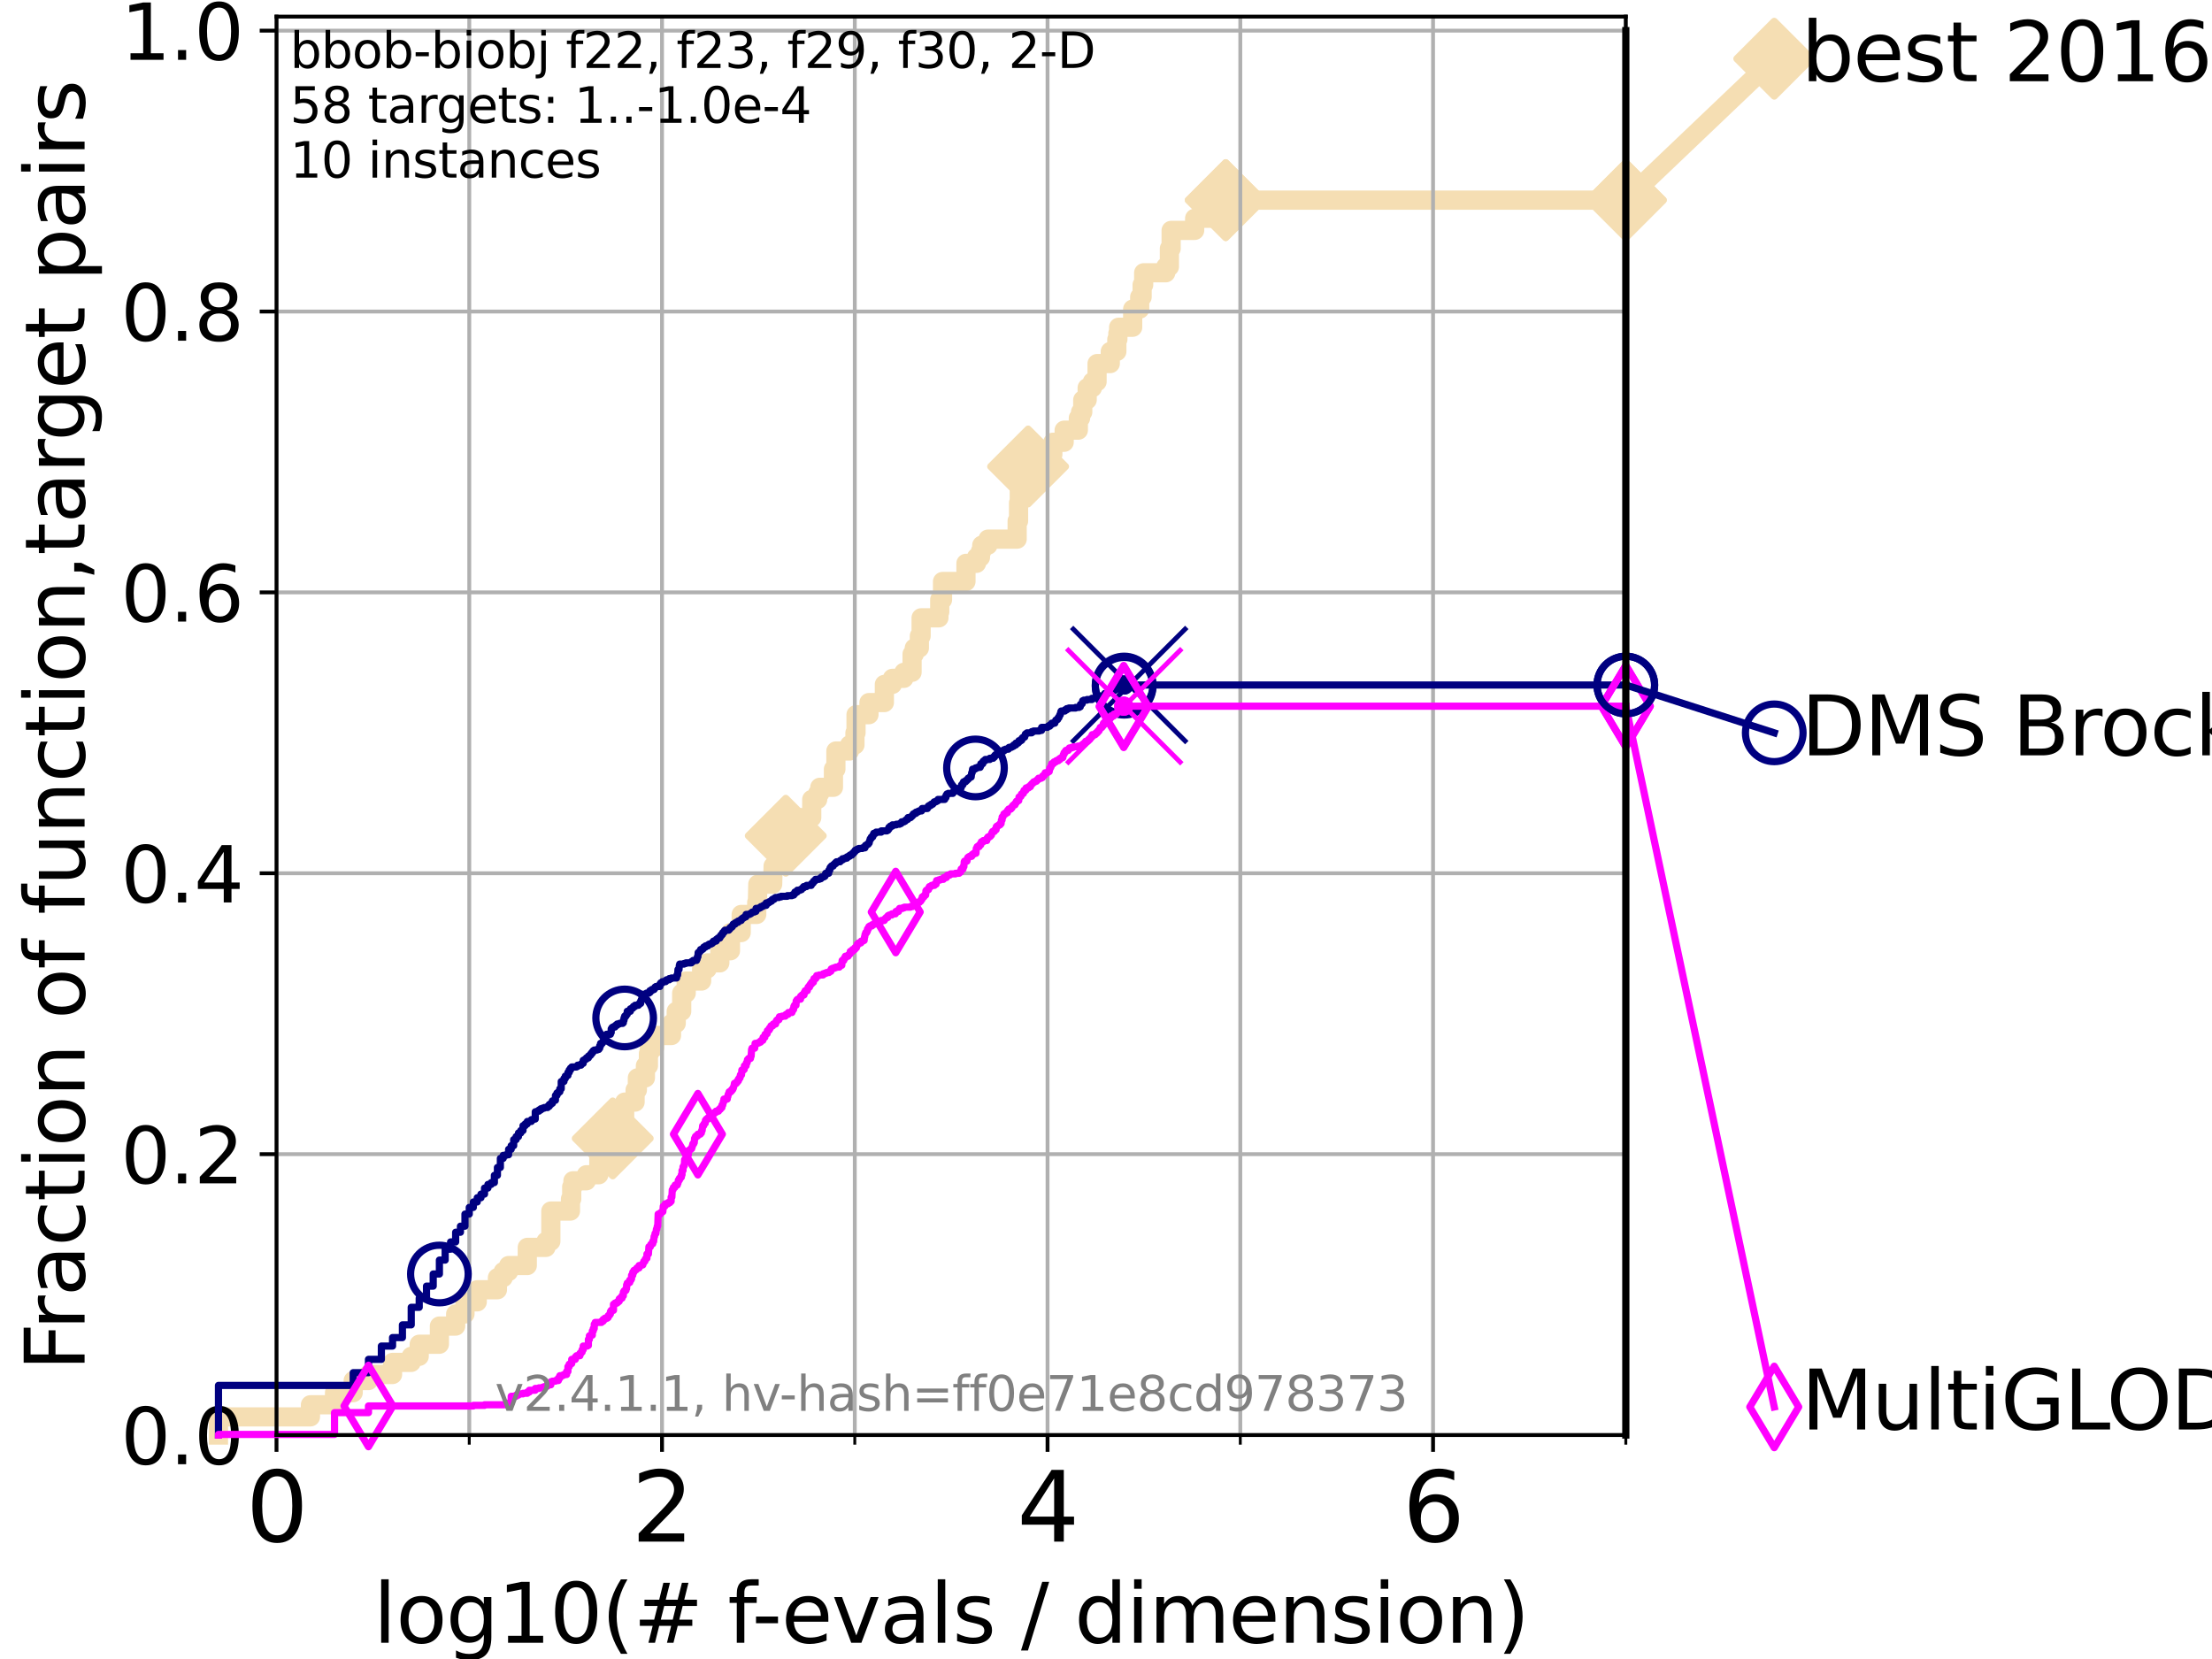 <?xml version="1.0" encoding="utf-8" standalone="no"?>
<!DOCTYPE svg PUBLIC "-//W3C//DTD SVG 1.1//EN"
  "http://www.w3.org/Graphics/SVG/1.1/DTD/svg11.dtd">
<svg height="345.6pt" version="1.1" viewBox="0 0 460.8 345.6" width="460.8pt" xmlns="http://www.w3.org/2000/svg" xmlns:xlink="http://www.w3.org/1999/xlink">
 <defs>
  <style type="text/css">*{stroke-linecap:butt;stroke-linejoin:round;}</style>
 </defs>
 <g id="figure_1">
  <g id="patch_1">
   <path d="M 0 345.6 
L 460.8 345.6 
L 460.8 0 
L 0 0 
z
" style="fill:#ffffff;"/>
  </g>
  <g id="axes_1">
   <g id="patch_2">
    <path d="M 57.6 298.944 
L 338.688 298.944 
L 338.688 3.456 
L 57.6 3.456 
z
" style="fill:#ffffff;"/>
   </g>
   <g id="line2d_1">
    <path d="M 45.512 298.944 
L 45.512 295.161 
L 64.671 295.161 
L 64.671 292.639 
L 69.688 292.639 
L 69.688 290.117 
L 73.579 290.117 
L 73.579 287.595 
L 76.759 287.595 
L 76.759 286.334 
L 81.776 286.334 
L 81.776 283.811 
L 85.667 283.811 
L 85.667 282.55 
L 87.33 282.55 
L 87.33 280.028 
L 91.535 280.028 
L 91.535 276.245 
L 94.921 276.245 
L 94.921 273.723 
L 96.861 273.723 
L 96.861 271.201 
L 99.418 271.201 
L 99.418 268.679 
L 103.623 268.679 
L 103.623 266.157 
L 104.826 266.157 
L 104.826 264.896 
L 105.952 264.896 
L 105.952 263.635 
L 109.843 263.635 
L 109.843 259.852 
L 113.735 259.852 
L 113.735 258.591 
L 114.751 258.591 
L 114.751 252.285 
L 118.839 252.285 
L 118.839 249.763 
L 119.097 249.763 
L 119.097 247.241 
L 119.352 247.241 
L 119.352 245.98 
L 122.148 245.98 
L 122.148 244.719 
L 124.744 244.719 
L 124.744 240.936 
L 126.839 240.936 
L 126.839 238.414 
L 127.643 238.414 
L 127.643 237.153 
L 128.856 237.153 
L 128.856 233.37 
L 130.128 233.37 
L 130.128 229.587 
L 132.303 229.587 
L 132.303 227.064 
L 132.777 227.064 
L 132.777 224.542 
L 134.45 224.542 
L 134.45 222.02 
L 135.077 222.02 
L 135.077 219.498 
L 135.281 219.498 
L 135.281 218.237 
L 136.362 218.237 
L 136.362 215.715 
L 139.887 215.715 
L 139.887 213.193 
L 140.871 213.193 
L 140.871 210.671 
L 142.01 210.671 
L 142.01 206.888 
L 142.95 206.888 
L 142.95 204.366 
L 146.162 204.366 
L 146.162 201.844 
L 147.318 201.844 
L 147.318 200.583 
L 149.955 200.583 
L 149.955 198.06 
L 152.169 198.06 
L 152.169 194.277 
L 154.406 194.277 
L 154.406 190.494 
L 157.642 190.494 
L 157.642 187.972 
L 157.782 187.972 
L 157.865 184.189 
L 160.961 184.189 
L 161.054 180.406 
L 162.325 180.406 
L 162.325 176.623 
L 163.409 176.623 
L 163.409 174.101 
L 163.689 174.101 
L 163.689 171.578 
L 166.612 171.578 
L 166.612 170.317 
L 169.1 170.317 
L 169.1 166.534 
L 170.338 166.534 
L 170.338 165.273 
L 170.78 165.273 
L 170.78 164.012 
L 173.621 164.012 
L 173.621 160.229 
L 174.131 160.229 
L 174.131 156.446 
L 176.978 156.446 
L 176.978 155.185 
L 178.101 155.185 
L 178.101 152.663 
L 178.326 152.663 
L 178.326 148.88 
L 181.019 148.88 
L 181.019 146.358 
L 184.231 146.358 
L 184.231 142.574 
L 185.905 142.574 
L 185.905 141.313 
L 188.302 141.313 
L 188.302 140.052 
L 190.001 140.052 
L 190.001 136.269 
L 190.461 136.269 
L 190.461 135.008 
L 191.521 135.008 
L 191.521 132.486 
L 191.884 132.486 
L 191.884 128.703 
L 195.593 128.703 
L 195.593 127.442 
L 195.765 127.442 
L 195.765 124.92 
L 196.346 124.92 
L 196.346 121.137 
L 201.228 121.137 
L 201.228 117.354 
L 203.422 117.354 
L 203.422 116.093 
L 204.25 116.093 
L 204.25 114.831 
L 204.52 114.831 
L 204.52 113.57 
L 205.815 113.57 
L 205.815 112.309 
L 211.892 112.309 
L 211.892 108.526 
L 212.185 108.526 
L 212.185 104.743 
L 212.337 104.743 
L 212.337 100.96 
L 214.173 100.96 
L 214.173 97.177 
L 218.348 97.177 
L 218.348 94.655 
L 219.327 94.655 
L 219.327 92.133 
L 221.685 92.133 
L 221.685 89.611 
L 224.639 89.611 
L 224.639 87.088 
L 225.104 87.088 
L 225.104 85.827 
L 225.559 85.827 
L 225.559 83.305 
L 226.478 83.305 
L 226.478 80.783 
L 227.565 80.783 
L 227.565 79.522 
L 228.54 79.522 
L 228.54 75.739 
L 231.293 75.739 
L 231.293 73.217 
L 232.658 73.217 
L 232.658 70.695 
L 232.871 70.695 
L 232.871 69.434 
L 233.033 69.434 
L 233.033 68.173 
L 235.957 68.173 
L 235.957 64.39 
L 237.42 64.39 
L 237.42 61.868 
L 237.925 61.868 
L 237.925 59.346 
L 238.247 59.346 
L 238.247 56.823 
L 242.851 56.823 
L 242.851 55.562 
L 243.607 55.562 
L 243.607 51.779 
L 243.968 51.779 
L 243.968 47.996 
L 248.868 47.996 
L 248.868 45.474 
L 255.341 45.474 
L 255.341 41.691 
L 338.688 41.691 
L 338.688 41.691 
" style="fill:none;stroke:#f5deb3;stroke-linecap:square;stroke-width:4;"/>
   </g>
   <g id="line2d_2">
    <defs>
     <path d="M 0 7.778 
L 7.778 0 
L 0 -7.778 
L -7.778 0 
z
" id="m7854235007" style="stroke:#f5deb3;stroke-linejoin:miter;stroke-width:1.5;"/>
    </defs>
    <g>
     <use style="fill:#f5deb3;stroke:#f5deb3;stroke-linejoin:miter;stroke-width:1.5;" x="127.643" xlink:href="#m7854235007" y="237.153"/>
     <use style="fill:#f5deb3;stroke:#f5deb3;stroke-linejoin:miter;stroke-width:1.5;" x="163.689" xlink:href="#m7854235007" y="174.101"/>
     <use style="fill:#f5deb3;stroke:#f5deb3;stroke-linejoin:miter;stroke-width:1.5;" x="214.173" xlink:href="#m7854235007" y="97.177"/>
     <use style="fill:#f5deb3;stroke:#f5deb3;stroke-linejoin:miter;stroke-width:1.5;" x="255.341" xlink:href="#m7854235007" y="41.691"/>
     <use style="fill:#f5deb3;stroke:#f5deb3;stroke-linejoin:miter;stroke-width:1.5;" x="255.341" xlink:href="#m7854235007" y="41.691"/>
     <use style="fill:#f5deb3;stroke:#f5deb3;stroke-linejoin:miter;stroke-width:1.5;" x="338.688" xlink:href="#m7854235007" y="41.691"/>
    </g>
   </g>
   <g id="line2d_3">
    <path style="fill:none;stroke:#f5deb3;stroke-linecap:square;stroke-width:4;"/>
    <g/>
   </g>
   <g id="line2d_4">
    <path d="M 338.688 41.691 
L 369.608 12.233 
" style="fill:none;stroke:#f5deb3;stroke-linecap:square;stroke-width:4;"/>
    <g>
     <use style="fill:#f5deb3;stroke:#f5deb3;stroke-linejoin:miter;stroke-width:1.5;" x="338.688" xlink:href="#m7854235007" y="41.691"/>
     <use style="fill:#f5deb3;stroke:#f5deb3;stroke-linejoin:miter;stroke-width:1.5;" x="369.608" xlink:href="#m7854235007" y="12.233"/>
    </g>
   </g>
   <g id="matplotlib.axis_1">
    <g id="xtick_1">
     <g id="line2d_5">
      <path clip-path="url(#p005edd5849)" d="M 57.6 298.944 
L 57.6 3.456 
" style="fill:none;stroke:#b0b0b0;stroke-linecap:square;stroke-width:0.8;"/>
     </g>
     <g id="line2d_6">
      <defs>
       <path d="M 0 0 
L 0 3.5 
" id="m66bb3f488c" style="stroke:#000000;stroke-width:0.8;"/>
      </defs>
      <g>
       <use style="stroke:#000000;stroke-width:0.8;" x="57.6" xlink:href="#m66bb3f488c" y="298.944"/>
      </g>
     </g>
     <g id="text_1">
      <!-- 0 -->
      <g transform="translate(51.237 321.141)scale(0.2 -0.2)">
       <defs>
        <path d="M 2034 4250 
Q 1547 4250 1301 3770 
Q 1056 3291 1056 2328 
Q 1056 1369 1301 889 
Q 1547 409 2034 409 
Q 2525 409 2770 889 
Q 3016 1369 3016 2328 
Q 3016 3291 2770 3770 
Q 2525 4250 2034 4250 
z
M 2034 4750 
Q 2819 4750 3233 4129 
Q 3647 3509 3647 2328 
Q 3647 1150 3233 529 
Q 2819 -91 2034 -91 
Q 1250 -91 836 529 
Q 422 1150 422 2328 
Q 422 3509 836 4129 
Q 1250 4750 2034 4750 
z
" id="DejaVuSans-30" transform="scale(0.016)"/>
       </defs>
       <use xlink:href="#DejaVuSans-30"/>
      </g>
     </g>
    </g>
    <g id="xtick_2">
     <g id="line2d_7">
      <path clip-path="url(#p005edd5849)" d="M 137.911 298.944 
L 137.911 3.456 
" style="fill:none;stroke:#b0b0b0;stroke-linecap:square;stroke-width:0.8;"/>
     </g>
     <g id="line2d_8">
      <g>
       <use style="stroke:#000000;stroke-width:0.8;" x="137.911" xlink:href="#m66bb3f488c" y="298.944"/>
      </g>
     </g>
     <g id="text_2">
      <!-- 2 -->
      <g transform="translate(131.548 321.141)scale(0.2 -0.2)">
       <defs>
        <path d="M 1228 531 
L 3431 531 
L 3431 0 
L 469 0 
L 469 531 
Q 828 903 1448 1529 
Q 2069 2156 2228 2338 
Q 2531 2678 2651 2914 
Q 2772 3150 2772 3378 
Q 2772 3750 2511 3984 
Q 2250 4219 1831 4219 
Q 1534 4219 1204 4116 
Q 875 4013 500 3803 
L 500 4441 
Q 881 4594 1212 4672 
Q 1544 4750 1819 4750 
Q 2544 4750 2975 4387 
Q 3406 4025 3406 3419 
Q 3406 3131 3298 2873 
Q 3191 2616 2906 2266 
Q 2828 2175 2409 1742 
Q 1991 1309 1228 531 
z
" id="DejaVuSans-32" transform="scale(0.016)"/>
       </defs>
       <use xlink:href="#DejaVuSans-32"/>
      </g>
     </g>
    </g>
    <g id="xtick_3">
     <g id="line2d_9">
      <path clip-path="url(#p005edd5849)" d="M 218.222 298.944 
L 218.222 3.456 
" style="fill:none;stroke:#b0b0b0;stroke-linecap:square;stroke-width:0.8;"/>
     </g>
     <g id="line2d_10">
      <g>
       <use style="stroke:#000000;stroke-width:0.8;" x="218.222" xlink:href="#m66bb3f488c" y="298.944"/>
      </g>
     </g>
     <g id="text_3">
      <!-- 4 -->
      <g transform="translate(211.859 321.141)scale(0.2 -0.2)">
       <defs>
        <path d="M 2419 4116 
L 825 1625 
L 2419 1625 
L 2419 4116 
z
M 2253 4666 
L 3047 4666 
L 3047 1625 
L 3713 1625 
L 3713 1100 
L 3047 1100 
L 3047 0 
L 2419 0 
L 2419 1100 
L 313 1100 
L 313 1709 
L 2253 4666 
z
" id="DejaVuSans-34" transform="scale(0.016)"/>
       </defs>
       <use xlink:href="#DejaVuSans-34"/>
      </g>
     </g>
    </g>
    <g id="xtick_4">
     <g id="line2d_11">
      <path clip-path="url(#p005edd5849)" d="M 298.533 298.944 
L 298.533 3.456 
" style="fill:none;stroke:#b0b0b0;stroke-linecap:square;stroke-width:0.8;"/>
     </g>
     <g id="line2d_12">
      <g>
       <use style="stroke:#000000;stroke-width:0.8;" x="298.533" xlink:href="#m66bb3f488c" y="298.944"/>
      </g>
     </g>
     <g id="text_4">
      <!-- 6 -->
      <g transform="translate(292.17 321.141)scale(0.2 -0.2)">
       <defs>
        <path d="M 2113 2584 
Q 1688 2584 1439 2293 
Q 1191 2003 1191 1497 
Q 1191 994 1439 701 
Q 1688 409 2113 409 
Q 2538 409 2786 701 
Q 3034 994 3034 1497 
Q 3034 2003 2786 2293 
Q 2538 2584 2113 2584 
z
M 3366 4563 
L 3366 3988 
Q 3128 4100 2886 4159 
Q 2644 4219 2406 4219 
Q 1781 4219 1451 3797 
Q 1122 3375 1075 2522 
Q 1259 2794 1537 2939 
Q 1816 3084 2150 3084 
Q 2853 3084 3261 2657 
Q 3669 2231 3669 1497 
Q 3669 778 3244 343 
Q 2819 -91 2113 -91 
Q 1303 -91 875 529 
Q 447 1150 447 2328 
Q 447 3434 972 4092 
Q 1497 4750 2381 4750 
Q 2619 4750 2861 4703 
Q 3103 4656 3366 4563 
z
" id="DejaVuSans-36" transform="scale(0.016)"/>
       </defs>
       <use xlink:href="#DejaVuSans-36"/>
      </g>
     </g>
    </g>
    <g id="xtick_5">
     <g id="line2d_13">
      <path clip-path="url(#p005edd5849)" d="M 97.755 298.944 
L 97.755 3.456 
" style="fill:none;stroke:#b0b0b0;stroke-linecap:square;stroke-width:0.8;"/>
     </g>
     <g id="line2d_14">
      <defs>
       <path d="M 0 0 
L 0 2 
" id="m0a53c74ce5" style="stroke:#000000;stroke-width:0.6;"/>
      </defs>
      <g>
       <use style="stroke:#000000;stroke-width:0.6;" x="97.755" xlink:href="#m0a53c74ce5" y="298.944"/>
      </g>
     </g>
    </g>
    <g id="xtick_6">
     <g id="line2d_15">
      <path clip-path="url(#p005edd5849)" d="M 178.066 298.944 
L 178.066 3.456 
" style="fill:none;stroke:#b0b0b0;stroke-linecap:square;stroke-width:0.8;"/>
     </g>
     <g id="line2d_16">
      <g>
       <use style="stroke:#000000;stroke-width:0.6;" x="178.066" xlink:href="#m0a53c74ce5" y="298.944"/>
      </g>
     </g>
    </g>
    <g id="xtick_7">
     <g id="line2d_17">
      <path clip-path="url(#p005edd5849)" d="M 258.377 298.944 
L 258.377 3.456 
" style="fill:none;stroke:#b0b0b0;stroke-linecap:square;stroke-width:0.8;"/>
     </g>
     <g id="line2d_18">
      <g>
       <use style="stroke:#000000;stroke-width:0.6;" x="258.377" xlink:href="#m0a53c74ce5" y="298.944"/>
      </g>
     </g>
    </g>
    <g id="xtick_8">
     <g id="line2d_19">
      <path clip-path="url(#p005edd5849)" d="M 338.688 298.944 
L 338.688 3.456 
" style="fill:none;stroke:#b0b0b0;stroke-linecap:square;stroke-width:0.8;"/>
     </g>
     <g id="line2d_20">
      <g>
       <use style="stroke:#000000;stroke-width:0.6;" x="338.688" xlink:href="#m0a53c74ce5" y="298.944"/>
      </g>
     </g>
    </g>
    <g id="text_5">
     <!-- log10(# f-evals / dimension) -->
     <g transform="translate(77.764 342.218)scale(0.17 -0.17)">
      <defs>
       <path d="M 603 4863 
L 1178 4863 
L 1178 0 
L 603 0 
L 603 4863 
z
" id="DejaVuSans-6c" transform="scale(0.016)"/>
       <path d="M 1959 3097 
Q 1497 3097 1228 2736 
Q 959 2375 959 1747 
Q 959 1119 1226 758 
Q 1494 397 1959 397 
Q 2419 397 2687 759 
Q 2956 1122 2956 1747 
Q 2956 2369 2687 2733 
Q 2419 3097 1959 3097 
z
M 1959 3584 
Q 2709 3584 3137 3096 
Q 3566 2609 3566 1747 
Q 3566 888 3137 398 
Q 2709 -91 1959 -91 
Q 1206 -91 779 398 
Q 353 888 353 1747 
Q 353 2609 779 3096 
Q 1206 3584 1959 3584 
z
" id="DejaVuSans-6f" transform="scale(0.016)"/>
       <path d="M 2906 1791 
Q 2906 2416 2648 2759 
Q 2391 3103 1925 3103 
Q 1463 3103 1205 2759 
Q 947 2416 947 1791 
Q 947 1169 1205 825 
Q 1463 481 1925 481 
Q 2391 481 2648 825 
Q 2906 1169 2906 1791 
z
M 3481 434 
Q 3481 -459 3084 -895 
Q 2688 -1331 1869 -1331 
Q 1566 -1331 1297 -1286 
Q 1028 -1241 775 -1147 
L 775 -588 
Q 1028 -725 1275 -790 
Q 1522 -856 1778 -856 
Q 2344 -856 2625 -561 
Q 2906 -266 2906 331 
L 2906 616 
Q 2728 306 2450 153 
Q 2172 0 1784 0 
Q 1141 0 747 490 
Q 353 981 353 1791 
Q 353 2603 747 3093 
Q 1141 3584 1784 3584 
Q 2172 3584 2450 3431 
Q 2728 3278 2906 2969 
L 2906 3500 
L 3481 3500 
L 3481 434 
z
" id="DejaVuSans-67" transform="scale(0.016)"/>
       <path d="M 794 531 
L 1825 531 
L 1825 4091 
L 703 3866 
L 703 4441 
L 1819 4666 
L 2450 4666 
L 2450 531 
L 3481 531 
L 3481 0 
L 794 0 
L 794 531 
z
" id="DejaVuSans-31" transform="scale(0.016)"/>
       <path d="M 1984 4856 
Q 1566 4138 1362 3434 
Q 1159 2731 1159 2009 
Q 1159 1288 1364 580 
Q 1569 -128 1984 -844 
L 1484 -844 
Q 1016 -109 783 600 
Q 550 1309 550 2009 
Q 550 2706 781 3412 
Q 1013 4119 1484 4856 
L 1984 4856 
z
" id="DejaVuSans-28" transform="scale(0.016)"/>
       <path d="M 3272 2816 
L 2363 2816 
L 2100 1772 
L 3016 1772 
L 3272 2816 
z
M 2803 4594 
L 2478 3297 
L 3391 3297 
L 3719 4594 
L 4219 4594 
L 3897 3297 
L 4872 3297 
L 4872 2816 
L 3775 2816 
L 3519 1772 
L 4513 1772 
L 4513 1294 
L 3397 1294 
L 3072 0 
L 2572 0 
L 2894 1294 
L 1978 1294 
L 1656 0 
L 1153 0 
L 1478 1294 
L 494 1294 
L 494 1772 
L 1594 1772 
L 1856 2816 
L 850 2816 
L 850 3297 
L 1978 3297 
L 2297 4594 
L 2803 4594 
z
" id="DejaVuSans-23" transform="scale(0.016)"/>
       <path id="DejaVuSans-20" transform="scale(0.016)"/>
       <path d="M 2375 4863 
L 2375 4384 
L 1825 4384 
Q 1516 4384 1395 4259 
Q 1275 4134 1275 3809 
L 1275 3500 
L 2222 3500 
L 2222 3053 
L 1275 3053 
L 1275 0 
L 697 0 
L 697 3053 
L 147 3053 
L 147 3500 
L 697 3500 
L 697 3744 
Q 697 4328 969 4595 
Q 1241 4863 1831 4863 
L 2375 4863 
z
" id="DejaVuSans-66" transform="scale(0.016)"/>
       <path d="M 313 2009 
L 1997 2009 
L 1997 1497 
L 313 1497 
L 313 2009 
z
" id="DejaVuSans-2d" transform="scale(0.016)"/>
       <path d="M 3597 1894 
L 3597 1613 
L 953 1613 
Q 991 1019 1311 708 
Q 1631 397 2203 397 
Q 2534 397 2845 478 
Q 3156 559 3463 722 
L 3463 178 
Q 3153 47 2828 -22 
Q 2503 -91 2169 -91 
Q 1331 -91 842 396 
Q 353 884 353 1716 
Q 353 2575 817 3079 
Q 1281 3584 2069 3584 
Q 2775 3584 3186 3129 
Q 3597 2675 3597 1894 
z
M 3022 2063 
Q 3016 2534 2758 2815 
Q 2500 3097 2075 3097 
Q 1594 3097 1305 2825 
Q 1016 2553 972 2059 
L 3022 2063 
z
" id="DejaVuSans-65" transform="scale(0.016)"/>
       <path d="M 191 3500 
L 800 3500 
L 1894 563 
L 2988 3500 
L 3597 3500 
L 2284 0 
L 1503 0 
L 191 3500 
z
" id="DejaVuSans-76" transform="scale(0.016)"/>
       <path d="M 2194 1759 
Q 1497 1759 1228 1600 
Q 959 1441 959 1056 
Q 959 750 1161 570 
Q 1363 391 1709 391 
Q 2188 391 2477 730 
Q 2766 1069 2766 1631 
L 2766 1759 
L 2194 1759 
z
M 3341 1997 
L 3341 0 
L 2766 0 
L 2766 531 
Q 2569 213 2275 61 
Q 1981 -91 1556 -91 
Q 1019 -91 701 211 
Q 384 513 384 1019 
Q 384 1609 779 1909 
Q 1175 2209 1959 2209 
L 2766 2209 
L 2766 2266 
Q 2766 2663 2505 2880 
Q 2244 3097 1772 3097 
Q 1472 3097 1187 3025 
Q 903 2953 641 2809 
L 641 3341 
Q 956 3463 1253 3523 
Q 1550 3584 1831 3584 
Q 2591 3584 2966 3190 
Q 3341 2797 3341 1997 
z
" id="DejaVuSans-61" transform="scale(0.016)"/>
       <path d="M 2834 3397 
L 2834 2853 
Q 2591 2978 2328 3040 
Q 2066 3103 1784 3103 
Q 1356 3103 1142 2972 
Q 928 2841 928 2578 
Q 928 2378 1081 2264 
Q 1234 2150 1697 2047 
L 1894 2003 
Q 2506 1872 2764 1633 
Q 3022 1394 3022 966 
Q 3022 478 2636 193 
Q 2250 -91 1575 -91 
Q 1294 -91 989 -36 
Q 684 19 347 128 
L 347 722 
Q 666 556 975 473 
Q 1284 391 1588 391 
Q 1994 391 2212 530 
Q 2431 669 2431 922 
Q 2431 1156 2273 1281 
Q 2116 1406 1581 1522 
L 1381 1569 
Q 847 1681 609 1914 
Q 372 2147 372 2553 
Q 372 3047 722 3315 
Q 1072 3584 1716 3584 
Q 2034 3584 2315 3537 
Q 2597 3491 2834 3397 
z
" id="DejaVuSans-73" transform="scale(0.016)"/>
       <path d="M 1625 4666 
L 2156 4666 
L 531 -594 
L 0 -594 
L 1625 4666 
z
" id="DejaVuSans-2f" transform="scale(0.016)"/>
       <path d="M 2906 2969 
L 2906 4863 
L 3481 4863 
L 3481 0 
L 2906 0 
L 2906 525 
Q 2725 213 2448 61 
Q 2172 -91 1784 -91 
Q 1150 -91 751 415 
Q 353 922 353 1747 
Q 353 2572 751 3078 
Q 1150 3584 1784 3584 
Q 2172 3584 2448 3432 
Q 2725 3281 2906 2969 
z
M 947 1747 
Q 947 1113 1208 752 
Q 1469 391 1925 391 
Q 2381 391 2643 752 
Q 2906 1113 2906 1747 
Q 2906 2381 2643 2742 
Q 2381 3103 1925 3103 
Q 1469 3103 1208 2742 
Q 947 2381 947 1747 
z
" id="DejaVuSans-64" transform="scale(0.016)"/>
       <path d="M 603 3500 
L 1178 3500 
L 1178 0 
L 603 0 
L 603 3500 
z
M 603 4863 
L 1178 4863 
L 1178 4134 
L 603 4134 
L 603 4863 
z
" id="DejaVuSans-69" transform="scale(0.016)"/>
       <path d="M 3328 2828 
Q 3544 3216 3844 3400 
Q 4144 3584 4550 3584 
Q 5097 3584 5394 3201 
Q 5691 2819 5691 2113 
L 5691 0 
L 5113 0 
L 5113 2094 
Q 5113 2597 4934 2840 
Q 4756 3084 4391 3084 
Q 3944 3084 3684 2787 
Q 3425 2491 3425 1978 
L 3425 0 
L 2847 0 
L 2847 2094 
Q 2847 2600 2669 2842 
Q 2491 3084 2119 3084 
Q 1678 3084 1418 2786 
Q 1159 2488 1159 1978 
L 1159 0 
L 581 0 
L 581 3500 
L 1159 3500 
L 1159 2956 
Q 1356 3278 1631 3431 
Q 1906 3584 2284 3584 
Q 2666 3584 2933 3390 
Q 3200 3197 3328 2828 
z
" id="DejaVuSans-6d" transform="scale(0.016)"/>
       <path d="M 3513 2113 
L 3513 0 
L 2938 0 
L 2938 2094 
Q 2938 2591 2744 2837 
Q 2550 3084 2163 3084 
Q 1697 3084 1428 2787 
Q 1159 2491 1159 1978 
L 1159 0 
L 581 0 
L 581 3500 
L 1159 3500 
L 1159 2956 
Q 1366 3272 1645 3428 
Q 1925 3584 2291 3584 
Q 2894 3584 3203 3211 
Q 3513 2838 3513 2113 
z
" id="DejaVuSans-6e" transform="scale(0.016)"/>
       <path d="M 513 4856 
L 1013 4856 
Q 1481 4119 1714 3412 
Q 1947 2706 1947 2009 
Q 1947 1309 1714 600 
Q 1481 -109 1013 -844 
L 513 -844 
Q 928 -128 1133 580 
Q 1338 1288 1338 2009 
Q 1338 2731 1133 3434 
Q 928 4138 513 4856 
z
" id="DejaVuSans-29" transform="scale(0.016)"/>
      </defs>
      <use xlink:href="#DejaVuSans-6c"/>
      <use x="27.783" xlink:href="#DejaVuSans-6f"/>
      <use x="88.965" xlink:href="#DejaVuSans-67"/>
      <use x="152.441" xlink:href="#DejaVuSans-31"/>
      <use x="216.064" xlink:href="#DejaVuSans-30"/>
      <use x="279.688" xlink:href="#DejaVuSans-28"/>
      <use x="318.701" xlink:href="#DejaVuSans-23"/>
      <use x="402.49" xlink:href="#DejaVuSans-20"/>
      <use x="434.277" xlink:href="#DejaVuSans-66"/>
      <use x="463.982" xlink:href="#DejaVuSans-2d"/>
      <use x="500.066" xlink:href="#DejaVuSans-65"/>
      <use x="561.59" xlink:href="#DejaVuSans-76"/>
      <use x="620.77" xlink:href="#DejaVuSans-61"/>
      <use x="682.049" xlink:href="#DejaVuSans-6c"/>
      <use x="709.832" xlink:href="#DejaVuSans-73"/>
      <use x="761.932" xlink:href="#DejaVuSans-20"/>
      <use x="793.719" xlink:href="#DejaVuSans-2f"/>
      <use x="827.41" xlink:href="#DejaVuSans-20"/>
      <use x="859.197" xlink:href="#DejaVuSans-64"/>
      <use x="922.674" xlink:href="#DejaVuSans-69"/>
      <use x="950.457" xlink:href="#DejaVuSans-6d"/>
      <use x="1047.869" xlink:href="#DejaVuSans-65"/>
      <use x="1109.393" xlink:href="#DejaVuSans-6e"/>
      <use x="1172.771" xlink:href="#DejaVuSans-73"/>
      <use x="1224.871" xlink:href="#DejaVuSans-69"/>
      <use x="1252.654" xlink:href="#DejaVuSans-6f"/>
      <use x="1313.836" xlink:href="#DejaVuSans-6e"/>
      <use x="1377.215" xlink:href="#DejaVuSans-29"/>
     </g>
    </g>
   </g>
   <g id="matplotlib.axis_2">
    <g id="ytick_1">
     <g id="line2d_21">
      <path clip-path="url(#p005edd5849)" d="M 57.6 298.944 
L 338.688 298.944 
" style="fill:none;stroke:#b0b0b0;stroke-linecap:square;stroke-width:0.8;"/>
     </g>
     <g id="line2d_22">
      <defs>
       <path d="M 0 0 
L -3.5 0 
" id="m13baaea601" style="stroke:#000000;stroke-width:0.8;"/>
      </defs>
      <g>
       <use style="stroke:#000000;stroke-width:0.8;" x="57.6" xlink:href="#m13baaea601" y="298.944"/>
      </g>
     </g>
     <g id="text_6">
      <!-- 0.0 -->
      <g transform="translate(25.155 305.023)scale(0.16 -0.16)">
       <defs>
        <path d="M 684 794 
L 1344 794 
L 1344 0 
L 684 0 
L 684 794 
z
" id="DejaVuSans-2e" transform="scale(0.016)"/>
       </defs>
       <use xlink:href="#DejaVuSans-30"/>
       <use x="63.623" xlink:href="#DejaVuSans-2e"/>
       <use x="95.41" xlink:href="#DejaVuSans-30"/>
      </g>
     </g>
    </g>
    <g id="ytick_2">
     <g id="line2d_23">
      <path clip-path="url(#p005edd5849)" d="M 57.6 240.432 
L 338.688 240.432 
" style="fill:none;stroke:#b0b0b0;stroke-linecap:square;stroke-width:0.8;"/>
     </g>
     <g id="line2d_24">
      <g>
       <use style="stroke:#000000;stroke-width:0.8;" x="57.6" xlink:href="#m13baaea601" y="240.432"/>
      </g>
     </g>
     <g id="text_7">
      <!-- 0.2 -->
      <g transform="translate(25.155 246.51)scale(0.16 -0.16)">
       <use xlink:href="#DejaVuSans-30"/>
       <use x="63.623" xlink:href="#DejaVuSans-2e"/>
       <use x="95.41" xlink:href="#DejaVuSans-32"/>
      </g>
     </g>
    </g>
    <g id="ytick_3">
     <g id="line2d_25">
      <path clip-path="url(#p005edd5849)" d="M 57.6 181.919 
L 338.688 181.919 
" style="fill:none;stroke:#b0b0b0;stroke-linecap:square;stroke-width:0.8;"/>
     </g>
     <g id="line2d_26">
      <g>
       <use style="stroke:#000000;stroke-width:0.8;" x="57.6" xlink:href="#m13baaea601" y="181.919"/>
      </g>
     </g>
     <g id="text_8">
      <!-- 0.4 -->
      <g transform="translate(25.155 187.998)scale(0.16 -0.16)">
       <use xlink:href="#DejaVuSans-30"/>
       <use x="63.623" xlink:href="#DejaVuSans-2e"/>
       <use x="95.41" xlink:href="#DejaVuSans-34"/>
      </g>
     </g>
    </g>
    <g id="ytick_4">
     <g id="line2d_27">
      <path clip-path="url(#p005edd5849)" d="M 57.6 123.407 
L 338.688 123.407 
" style="fill:none;stroke:#b0b0b0;stroke-linecap:square;stroke-width:0.8;"/>
     </g>
     <g id="line2d_28">
      <g>
       <use style="stroke:#000000;stroke-width:0.8;" x="57.6" xlink:href="#m13baaea601" y="123.407"/>
      </g>
     </g>
     <g id="text_9">
      <!-- 0.6 -->
      <g transform="translate(25.155 129.485)scale(0.16 -0.16)">
       <use xlink:href="#DejaVuSans-30"/>
       <use x="63.623" xlink:href="#DejaVuSans-2e"/>
       <use x="95.41" xlink:href="#DejaVuSans-36"/>
      </g>
     </g>
    </g>
    <g id="ytick_5">
     <g id="line2d_29">
      <path clip-path="url(#p005edd5849)" d="M 57.6 64.894 
L 338.688 64.894 
" style="fill:none;stroke:#b0b0b0;stroke-linecap:square;stroke-width:0.8;"/>
     </g>
     <g id="line2d_30">
      <g>
       <use style="stroke:#000000;stroke-width:0.8;" x="57.6" xlink:href="#m13baaea601" y="64.894"/>
      </g>
     </g>
     <g id="text_10">
      <!-- 0.8 -->
      <g transform="translate(25.155 70.973)scale(0.16 -0.16)">
       <defs>
        <path d="M 2034 2216 
Q 1584 2216 1326 1975 
Q 1069 1734 1069 1313 
Q 1069 891 1326 650 
Q 1584 409 2034 409 
Q 2484 409 2743 651 
Q 3003 894 3003 1313 
Q 3003 1734 2745 1975 
Q 2488 2216 2034 2216 
z
M 1403 2484 
Q 997 2584 770 2862 
Q 544 3141 544 3541 
Q 544 4100 942 4425 
Q 1341 4750 2034 4750 
Q 2731 4750 3128 4425 
Q 3525 4100 3525 3541 
Q 3525 3141 3298 2862 
Q 3072 2584 2669 2484 
Q 3125 2378 3379 2068 
Q 3634 1759 3634 1313 
Q 3634 634 3220 271 
Q 2806 -91 2034 -91 
Q 1263 -91 848 271 
Q 434 634 434 1313 
Q 434 1759 690 2068 
Q 947 2378 1403 2484 
z
M 1172 3481 
Q 1172 3119 1398 2916 
Q 1625 2713 2034 2713 
Q 2441 2713 2670 2916 
Q 2900 3119 2900 3481 
Q 2900 3844 2670 4047 
Q 2441 4250 2034 4250 
Q 1625 4250 1398 4047 
Q 1172 3844 1172 3481 
z
" id="DejaVuSans-38" transform="scale(0.016)"/>
       </defs>
       <use xlink:href="#DejaVuSans-30"/>
       <use x="63.623" xlink:href="#DejaVuSans-2e"/>
       <use x="95.41" xlink:href="#DejaVuSans-38"/>
      </g>
     </g>
    </g>
    <g id="ytick_6">
     <g id="line2d_31">
      <path clip-path="url(#p005edd5849)" d="M 57.6 6.382 
L 338.688 6.382 
" style="fill:none;stroke:#b0b0b0;stroke-linecap:square;stroke-width:0.8;"/>
     </g>
     <g id="line2d_32">
      <g>
       <use style="stroke:#000000;stroke-width:0.8;" x="57.6" xlink:href="#m13baaea601" y="6.382"/>
      </g>
     </g>
     <g id="text_11">
      <!-- 1.0 -->
      <g transform="translate(25.155 12.46)scale(0.16 -0.16)">
       <use xlink:href="#DejaVuSans-31"/>
       <use x="63.623" xlink:href="#DejaVuSans-2e"/>
       <use x="95.41" xlink:href="#DejaVuSans-30"/>
      </g>
     </g>
    </g>
    <g id="text_12">
     <!-- Fraction of function,target pairs -->
     <g transform="translate(17.62 285.585)rotate(-90)scale(0.17 -0.17)">
      <defs>
       <path d="M 628 4666 
L 3309 4666 
L 3309 4134 
L 1259 4134 
L 1259 2759 
L 3109 2759 
L 3109 2228 
L 1259 2228 
L 1259 0 
L 628 0 
L 628 4666 
z
" id="DejaVuSans-46" transform="scale(0.016)"/>
       <path d="M 2631 2963 
Q 2534 3019 2420 3045 
Q 2306 3072 2169 3072 
Q 1681 3072 1420 2755 
Q 1159 2438 1159 1844 
L 1159 0 
L 581 0 
L 581 3500 
L 1159 3500 
L 1159 2956 
Q 1341 3275 1631 3429 
Q 1922 3584 2338 3584 
Q 2397 3584 2469 3576 
Q 2541 3569 2628 3553 
L 2631 2963 
z
" id="DejaVuSans-72" transform="scale(0.016)"/>
       <path d="M 3122 3366 
L 3122 2828 
Q 2878 2963 2633 3030 
Q 2388 3097 2138 3097 
Q 1578 3097 1268 2742 
Q 959 2388 959 1747 
Q 959 1106 1268 751 
Q 1578 397 2138 397 
Q 2388 397 2633 464 
Q 2878 531 3122 666 
L 3122 134 
Q 2881 22 2623 -34 
Q 2366 -91 2075 -91 
Q 1284 -91 818 406 
Q 353 903 353 1747 
Q 353 2603 823 3093 
Q 1294 3584 2113 3584 
Q 2378 3584 2631 3529 
Q 2884 3475 3122 3366 
z
" id="DejaVuSans-63" transform="scale(0.016)"/>
       <path d="M 1172 4494 
L 1172 3500 
L 2356 3500 
L 2356 3053 
L 1172 3053 
L 1172 1153 
Q 1172 725 1289 603 
Q 1406 481 1766 481 
L 2356 481 
L 2356 0 
L 1766 0 
Q 1100 0 847 248 
Q 594 497 594 1153 
L 594 3053 
L 172 3053 
L 172 3500 
L 594 3500 
L 594 4494 
L 1172 4494 
z
" id="DejaVuSans-74" transform="scale(0.016)"/>
       <path d="M 544 1381 
L 544 3500 
L 1119 3500 
L 1119 1403 
Q 1119 906 1312 657 
Q 1506 409 1894 409 
Q 2359 409 2629 706 
Q 2900 1003 2900 1516 
L 2900 3500 
L 3475 3500 
L 3475 0 
L 2900 0 
L 2900 538 
Q 2691 219 2414 64 
Q 2138 -91 1772 -91 
Q 1169 -91 856 284 
Q 544 659 544 1381 
z
M 1991 3584 
L 1991 3584 
z
" id="DejaVuSans-75" transform="scale(0.016)"/>
       <path d="M 750 794 
L 1409 794 
L 1409 256 
L 897 -744 
L 494 -744 
L 750 256 
L 750 794 
z
" id="DejaVuSans-2c" transform="scale(0.016)"/>
       <path d="M 1159 525 
L 1159 -1331 
L 581 -1331 
L 581 3500 
L 1159 3500 
L 1159 2969 
Q 1341 3281 1617 3432 
Q 1894 3584 2278 3584 
Q 2916 3584 3314 3078 
Q 3713 2572 3713 1747 
Q 3713 922 3314 415 
Q 2916 -91 2278 -91 
Q 1894 -91 1617 61 
Q 1341 213 1159 525 
z
M 3116 1747 
Q 3116 2381 2855 2742 
Q 2594 3103 2138 3103 
Q 1681 3103 1420 2742 
Q 1159 2381 1159 1747 
Q 1159 1113 1420 752 
Q 1681 391 2138 391 
Q 2594 391 2855 752 
Q 3116 1113 3116 1747 
z
" id="DejaVuSans-70" transform="scale(0.016)"/>
      </defs>
      <use xlink:href="#DejaVuSans-46"/>
      <use x="50.27" xlink:href="#DejaVuSans-72"/>
      <use x="91.383" xlink:href="#DejaVuSans-61"/>
      <use x="152.662" xlink:href="#DejaVuSans-63"/>
      <use x="207.643" xlink:href="#DejaVuSans-74"/>
      <use x="246.852" xlink:href="#DejaVuSans-69"/>
      <use x="274.635" xlink:href="#DejaVuSans-6f"/>
      <use x="335.816" xlink:href="#DejaVuSans-6e"/>
      <use x="399.195" xlink:href="#DejaVuSans-20"/>
      <use x="430.982" xlink:href="#DejaVuSans-6f"/>
      <use x="492.164" xlink:href="#DejaVuSans-66"/>
      <use x="527.369" xlink:href="#DejaVuSans-20"/>
      <use x="559.156" xlink:href="#DejaVuSans-66"/>
      <use x="594.361" xlink:href="#DejaVuSans-75"/>
      <use x="657.74" xlink:href="#DejaVuSans-6e"/>
      <use x="721.119" xlink:href="#DejaVuSans-63"/>
      <use x="776.1" xlink:href="#DejaVuSans-74"/>
      <use x="815.309" xlink:href="#DejaVuSans-69"/>
      <use x="843.092" xlink:href="#DejaVuSans-6f"/>
      <use x="904.273" xlink:href="#DejaVuSans-6e"/>
      <use x="967.652" xlink:href="#DejaVuSans-2c"/>
      <use x="999.439" xlink:href="#DejaVuSans-74"/>
      <use x="1038.648" xlink:href="#DejaVuSans-61"/>
      <use x="1099.928" xlink:href="#DejaVuSans-72"/>
      <use x="1139.291" xlink:href="#DejaVuSans-67"/>
      <use x="1202.768" xlink:href="#DejaVuSans-65"/>
      <use x="1264.291" xlink:href="#DejaVuSans-74"/>
      <use x="1303.5" xlink:href="#DejaVuSans-20"/>
      <use x="1335.287" xlink:href="#DejaVuSans-70"/>
      <use x="1398.764" xlink:href="#DejaVuSans-61"/>
      <use x="1460.043" xlink:href="#DejaVuSans-69"/>
      <use x="1487.826" xlink:href="#DejaVuSans-72"/>
      <use x="1528.939" xlink:href="#DejaVuSans-73"/>
     </g>
    </g>
   </g>
   <g id="line2d_33">
    <defs>
     <path d="M 0 1.5 
C 0.398 1.5 0.779 1.342 1.061 1.061 
C 1.342 0.779 1.5 0.398 1.5 0 
C 1.5 -0.398 1.342 -0.779 1.061 -1.061 
C 0.779 -1.342 0.398 -1.5 0 -1.5 
C -0.398 -1.5 -0.779 -1.342 -1.061 -1.061 
C -1.342 -0.779 -1.5 -0.398 -1.5 0 
C -1.5 0.398 -1.342 0.779 -1.061 1.061 
C -0.779 1.342 -0.398 1.5 0 1.5 
z
" id="m93e9828f1e" style="stroke:#f5deb3;"/>
    </defs>
    <g>
     <use style="fill:#f5deb3;stroke:#f5deb3;" x="255.341" xlink:href="#m93e9828f1e" y="41.691"/>
     <use style="fill:#f5deb3;stroke:#f5deb3;" x="255.341" xlink:href="#m93e9828f1e" y="41.691"/>
    </g>
   </g>
   <g id="line2d_34">
    <defs>
     <path d="M 0 1.5 
C 0.398 1.5 0.779 1.342 1.061 1.061 
C 1.342 0.779 1.5 0.398 1.5 0 
C 1.5 -0.398 1.342 -0.779 1.061 -1.061 
C 0.779 -1.342 0.398 -1.5 0 -1.5 
C -0.398 -1.5 -0.779 -1.342 -1.061 -1.061 
C -1.342 -0.779 -1.5 -0.398 -1.5 0 
C -1.5 0.398 -1.342 0.779 -1.061 1.061 
C -0.779 1.342 -0.398 1.5 0 1.5 
z
" id="mdf03a7df52" style="stroke:#000080;"/>
    </defs>
    <g>
     <use style="fill:#000080;stroke:#000080;" x="234.176" xlink:href="#mdf03a7df52" y="142.701"/>
     <use style="fill:#000080;stroke:#000080;" x="234.176" xlink:href="#mdf03a7df52" y="142.701"/>
    </g>
   </g>
   <g id="line2d_35">
    <path d="M 45.512 298.944 
L 45.512 288.603 
L 73.579 288.603 
L 73.579 285.955 
L 76.759 285.955 
L 76.759 283.181 
L 79.447 283.181 
L 79.447 280.407 
L 81.776 280.407 
L 81.776 278.641 
L 83.83 278.641 
L 83.83 275.993 
L 85.667 275.993 
L 85.667 272.336 
L 87.33 272.336 
L 87.33 270.444 
L 88.847 270.444 
L 88.847 267.922 
L 90.243 267.922 
L 90.243 265.4 
L 91.535 265.4 
L 91.535 262.5 
L 92.738 262.5 
L 92.738 260.23 
L 93.864 260.23 
L 93.864 258.717 
L 94.921 258.717 
L 94.921 256.699 
L 95.918 256.699 
L 95.918 255.438 
L 96.861 255.438 
L 96.861 252.916 
L 97.755 252.916 
L 97.755 251.529 
L 98.606 251.529 
L 98.606 250.394 
L 99.418 250.394 
L 99.418 249.511 
L 100.193 249.511 
L 100.193 248.754 
L 100.935 248.754 
L 100.935 247.493 
L 101.647 247.493 
L 101.647 246.737 
L 102.331 246.737 
L 102.331 246.358 
L 102.989 246.358 
L 102.989 244.845 
L 103.623 244.845 
L 103.623 243.206 
L 104.235 243.206 
L 104.235 241.314 
L 104.826 241.314 
L 104.826 240.684 
L 105.398 240.684 
L 105.398 240.558 
L 105.952 240.558 
L 105.952 239.423 
L 106.489 239.423 
L 106.489 238.666 
L 107.009 238.666 
L 107.009 237.405 
L 107.515 237.405 
L 107.515 236.774 
L 108.006 236.774 
L 108.006 236.018 
L 108.484 236.018 
L 108.484 235.513 
L 108.949 235.513 
L 108.949 234.505 
L 109.402 234.505 
L 109.402 234.126 
L 109.843 234.126 
L 109.843 233.622 
L 110.694 233.622 
L 110.694 233.244 
L 111.105 233.244 
L 111.105 233.117 
L 111.506 233.117 
L 111.506 231.604 
L 111.897 231.604 
L 111.897 231.478 
L 112.281 231.478 
L 112.281 231.226 
L 112.656 231.226 
L 112.656 230.974 
L 113.023 230.974 
L 113.023 230.848 
L 113.383 230.848 
L 113.383 230.721 
L 114.08 230.721 
L 114.08 230.469 
L 114.419 230.469 
L 114.419 230.091 
L 114.751 230.091 
L 114.751 229.839 
L 115.077 229.839 
L 115.077 229.334 
L 115.397 229.334 
L 115.397 229.208 
L 115.711 229.208 
L 115.711 228.199 
L 116.02 228.199 
L 116.02 227.695 
L 116.323 227.695 
L 116.323 227.443 
L 116.621 227.443 
L 116.621 226.812 
L 116.914 226.812 
L 116.914 225.299 
L 117.486 225.299 
L 117.486 224.668 
L 117.765 224.668 
L 117.765 224.164 
L 118.04 224.164 
L 118.04 224.038 
L 118.31 224.038 
L 118.31 223.407 
L 118.577 223.407 
L 118.577 222.903 
L 118.839 222.903 
L 118.839 222.525 
L 119.097 222.525 
L 119.097 222.272 
L 120.094 222.272 
L 120.094 222.146 
L 120.335 222.146 
L 120.335 221.894 
L 121.037 221.894 
L 121.037 221.642 
L 121.265 221.642 
L 121.265 221.516 
L 121.49 221.516 
L 121.49 220.885 
L 121.712 220.885 
L 121.712 220.759 
L 121.931 220.759 
L 121.931 220.633 
L 122.148 220.633 
L 122.148 220.381 
L 122.573 220.381 
L 122.573 220.003 
L 122.782 220.003 
L 122.782 219.876 
L 122.989 219.876 
L 122.989 219.624 
L 123.193 219.624 
L 123.193 219.372 
L 123.394 219.372 
L 123.394 219.12 
L 123.594 219.12 
L 123.594 218.868 
L 123.791 218.868 
L 123.791 218.742 
L 124.369 218.742 
L 124.369 218.615 
L 124.744 218.615 
L 124.744 218.363 
L 124.928 218.363 
L 124.928 217.859 
L 125.111 217.859 
L 125.111 217.354 
L 125.471 217.354 
L 125.471 217.102 
L 125.648 217.102 
L 125.648 216.85 
L 125.823 216.85 
L 125.823 216.093 
L 125.996 216.093 
L 125.996 215.841 
L 126.168 215.841 
L 126.168 215.715 
L 126.338 215.715 
L 126.338 215.463 
L 127.165 215.463 
L 127.165 215.085 
L 127.326 215.085 
L 127.326 214.328 
L 127.485 214.328 
L 127.485 214.076 
L 127.643 214.076 
L 127.643 213.95 
L 128.108 213.95 
L 128.108 213.697 
L 128.26 213.697 
L 128.26 213.571 
L 128.561 213.571 
L 128.561 213.319 
L 129.002 213.319 
L 129.002 213.193 
L 129.714 213.193 
L 129.714 213.067 
L 129.853 213.067 
L 129.853 212.562 
L 129.991 212.562 
L 129.991 212.058 
L 130.128 212.058 
L 130.128 211.68 
L 130.398 211.68 
L 130.398 211.427 
L 130.532 211.427 
L 130.532 211.301 
L 130.665 211.301 
L 130.665 210.671 
L 131.313 210.671 
L 131.313 210.166 
L 131.566 210.166 
L 131.566 210.04 
L 131.815 210.04 
L 131.815 209.914 
L 131.938 209.914 
L 131.938 209.662 
L 132.303 209.662 
L 132.303 209.41 
L 133.01 209.41 
L 133.01 209.158 
L 133.239 209.158 
L 133.239 209.032 
L 133.466 209.032 
L 133.466 208.527 
L 133.578 208.527 
L 133.578 208.275 
L 133.689 208.275 
L 133.8 207.14 
L 134.45 207.14 
L 134.45 207.014 
L 134.661 207.014 
L 134.661 206.888 
L 135.179 206.888 
L 135.179 206.762 
L 135.382 206.762 
L 135.382 206.383 
L 135.78 206.383 
L 135.78 206.131 
L 136.266 206.131 
L 136.266 205.879 
L 136.457 205.879 
L 136.457 205.627 
L 136.645 205.627 
L 136.645 205.501 
L 137.469 205.501 
L 137.469 204.996 
L 137.647 204.996 
L 137.647 204.744 
L 137.998 204.744 
L 137.998 204.492 
L 138.678 204.492 
L 138.678 204.24 
L 138.845 204.24 
L 138.845 204.113 
L 139.414 204.113 
L 139.414 203.861 
L 139.887 203.861 
L 139.887 203.735 
L 140.944 203.735 
L 141.018 203.105 
L 141.163 203.105 
L 141.235 201.97 
L 141.45 201.97 
L 141.521 201.087 
L 141.592 201.087 
L 141.592 200.835 
L 142.486 200.835 
L 142.486 200.709 
L 142.884 200.709 
L 142.884 200.583 
L 144.026 200.583 
L 144.026 200.33 
L 144.33 200.33 
L 144.391 200.078 
L 145.098 200.078 
L 145.098 199.826 
L 145.213 199.826 
L 145.27 199.321 
L 145.384 199.321 
L 145.441 198.439 
L 145.666 198.439 
L 145.722 198.187 
L 145.888 198.187 
L 145.943 197.808 
L 146.324 197.808 
L 146.324 197.682 
L 146.485 197.682 
L 146.591 197.304 
L 146.958 197.304 
L 146.958 197.052 
L 147.47 197.052 
L 147.52 196.799 
L 147.72 196.799 
L 147.72 196.673 
L 148.113 196.673 
L 148.113 196.547 
L 148.354 196.547 
L 148.402 196.295 
L 148.639 196.295 
L 148.639 196.043 
L 149.196 196.043 
L 149.241 195.664 
L 149.468 195.664 
L 149.557 195.412 
L 149.955 195.412 
L 149.955 195.16 
L 150.086 195.16 
L 150.086 194.908 
L 150.301 194.908 
L 150.301 194.656 
L 150.514 194.656 
L 150.557 194.277 
L 150.766 194.277 
L 150.766 194.151 
L 150.891 194.151 
L 150.891 193.899 
L 151.015 193.899 
L 151.015 193.773 
L 151.819 193.773 
L 151.819 193.647 
L 151.936 193.647 
L 151.936 193.521 
L 152.053 193.521 
L 152.053 193.268 
L 152.207 193.268 
L 152.207 193.142 
L 152.474 193.142 
L 152.474 193.016 
L 152.587 193.016 
L 152.587 192.764 
L 152.737 192.764 
L 152.737 192.512 
L 153.142 192.512 
L 153.142 192.26 
L 153.323 192.26 
L 153.323 192.134 
L 153.75 192.134 
L 153.75 191.881 
L 154.064 191.881 
L 154.064 191.755 
L 154.406 191.755 
L 154.406 191.503 
L 154.541 191.503 
L 154.541 191.377 
L 154.708 191.377 
L 154.708 191.251 
L 154.906 191.251 
L 154.906 191.125 
L 155.103 191.125 
L 155.103 190.999 
L 155.393 190.999 
L 155.425 190.494 
L 156.145 190.494 
L 156.145 190.368 
L 156.388 190.368 
L 156.388 190.242 
L 156.569 190.242 
L 156.569 190.116 
L 156.718 190.116 
L 156.718 189.99 
L 157.157 189.99 
L 157.157 189.864 
L 157.472 189.864 
L 157.5 189.233 
L 158.141 189.233 
L 158.141 189.107 
L 158.412 189.107 
L 158.519 188.855 
L 158.864 188.855 
L 158.864 188.729 
L 159.046 188.729 
L 159.046 188.603 
L 159.608 188.603 
L 159.608 188.098 
L 160.128 188.098 
L 160.225 187.846 
L 160.514 187.846 
L 160.514 187.72 
L 160.751 187.72 
L 160.774 187.468 
L 160.915 187.468 
L 160.915 187.342 
L 161.261 187.342 
L 161.352 187.089 
L 161.556 187.089 
L 161.556 186.963 
L 162.26 186.963 
L 162.26 186.837 
L 162.729 186.837 
L 162.729 186.711 
L 164.005 186.711 
L 164.005 186.585 
L 164.955 186.585 
L 164.955 186.459 
L 165.357 186.459 
L 165.357 186.207 
L 165.573 186.207 
L 165.59 185.828 
L 166.065 185.828 
L 166.1 185.45 
L 166.679 185.45 
L 166.679 185.324 
L 166.978 185.324 
L 167.077 185.072 
L 167.191 185.072 
L 167.191 184.946 
L 167.417 184.946 
L 167.417 184.693 
L 168.017 184.693 
L 168.017 184.441 
L 168.997 184.441 
L 169.056 184.063 
L 169.259 184.063 
L 169.259 183.937 
L 169.403 183.937 
L 169.489 183.558 
L 169.716 183.558 
L 169.716 183.432 
L 169.884 183.432 
L 169.884 183.18 
L 170.634 183.18 
L 170.634 183.054 
L 171.004 183.054 
L 171.004 182.928 
L 171.134 182.928 
L 171.134 182.676 
L 171.633 182.676 
L 171.633 182.55 
L 171.846 182.55 
L 171.946 182.297 
L 171.995 182.297 
L 171.995 181.919 
L 172.638 181.919 
L 172.661 181.289 
L 172.862 181.289 
L 172.909 180.784 
L 172.979 180.784 
L 172.979 180.658 
L 173.2 180.658 
L 173.2 180.406 
L 173.576 180.406 
L 173.576 180.154 
L 173.744 180.154 
L 173.744 180.027 
L 173.856 180.027 
L 173.856 179.901 
L 174.109 179.901 
L 174.109 179.649 
L 174.262 179.649 
L 174.262 179.523 
L 175.005 179.523 
L 175.005 179.271 
L 175.242 179.271 
L 175.242 179.145 
L 175.507 179.145 
L 175.507 178.893 
L 175.975 178.893 
L 175.975 178.766 
L 176.431 178.766 
L 176.431 178.514 
L 176.688 178.514 
L 176.688 178.388 
L 176.978 178.388 
L 177.034 178.136 
L 177.436 178.136 
L 177.436 177.884 
L 177.607 177.884 
L 177.607 177.758 
L 177.82 177.758 
L 177.838 177.505 
L 178.014 177.505 
L 178.014 177.379 
L 178.153 177.379 
L 178.153 177.127 
L 178.377 177.127 
L 178.377 177.001 
L 178.616 177.001 
L 178.616 176.875 
L 178.909 176.875 
L 178.909 176.749 
L 179.657 176.749 
L 179.657 176.623 
L 180.182 176.623 
L 180.275 176.118 
L 180.488 176.118 
L 180.488 175.992 
L 180.662 175.992 
L 180.662 175.866 
L 180.871 175.866 
L 180.931 175.614 
L 181.063 175.614 
L 181.166 175.109 
L 181.188 175.109 
L 181.289 174.731 
L 181.441 174.731 
L 181.527 174.353 
L 181.79 174.353 
L 181.874 174.101 
L 181.909 174.101 
L 181.909 173.848 
L 182.02 173.848 
L 182.02 173.596 
L 182.405 173.596 
L 182.507 173.344 
L 183.582 173.344 
L 183.582 173.092 
L 184.749 173.092 
L 184.749 172.966 
L 184.986 172.966 
L 184.991 172.713 
L 185.184 172.713 
L 185.19 172.335 
L 185.477 172.335 
L 185.477 172.083 
L 185.91 172.083 
L 185.91 171.831 
L 186.72 171.831 
L 186.72 171.705 
L 187.371 171.705 
L 187.371 171.578 
L 187.675 171.578 
L 187.675 171.452 
L 187.831 171.452 
L 187.831 171.2 
L 188.336 171.2 
L 188.336 171.074 
L 188.567 171.074 
L 188.672 170.822 
L 188.851 170.822 
L 188.851 170.696 
L 189.112 170.696 
L 189.149 170.317 
L 189.708 170.317 
L 189.708 170.191 
L 189.838 170.191 
L 189.838 170.065 
L 189.979 170.065 
L 190.084 169.813 
L 190.237 169.813 
L 190.246 169.561 
L 190.465 169.561 
L 190.465 169.435 
L 190.817 169.435 
L 190.817 169.182 
L 191.162 169.182 
L 191.162 169.056 
L 191.424 169.056 
L 191.424 168.93 
L 191.982 168.93 
L 192.025 168.552 
L 192.099 168.552 
L 192.099 168.426 
L 193.199 168.426 
L 193.199 168.174 
L 193.374 168.174 
L 193.374 167.921 
L 193.561 167.921 
L 193.561 167.795 
L 193.892 167.795 
L 193.955 167.543 
L 194.292 167.543 
L 194.292 167.417 
L 194.408 167.417 
L 194.497 167.165 
L 194.605 167.165 
L 194.605 167.039 
L 194.953 167.039 
L 194.953 166.913 
L 195.216 166.913 
L 195.216 166.787 
L 195.407 166.787 
L 195.407 166.534 
L 196.805 166.534 
L 196.82 166.156 
L 197.047 166.156 
L 197.097 165.652 
L 197.257 165.652 
L 197.257 165.399 
L 197.534 165.399 
L 197.534 165.273 
L 198.497 165.273 
L 198.497 165.021 
L 198.661 165.021 
L 198.661 164.895 
L 198.85 164.895 
L 198.945 164.517 
L 198.977 164.517 
L 198.977 164.391 
L 199.566 164.391 
L 199.566 164.264 
L 199.973 164.264 
L 199.973 164.138 
L 200.222 164.138 
L 200.303 163.508 
L 200.576 163.508 
L 200.583 163.129 
L 200.712 163.129 
L 200.712 162.877 
L 201.135 162.877 
L 201.135 162.625 
L 201.405 162.625 
L 201.489 162.373 
L 201.671 162.373 
L 201.671 162.121 
L 201.919 162.121 
L 201.919 161.995 
L 202.034 161.995 
L 202.034 161.868 
L 202.314 161.868 
L 202.416 160.986 
L 202.517 160.986 
L 202.603 160.229 
L 203.116 160.229 
L 203.211 159.977 
L 203.584 159.977 
L 203.584 159.851 
L 204.186 159.851 
L 204.289 159.599 
L 204.302 159.599 
L 204.32 159.094 
L 204.727 159.094 
L 204.801 158.59 
L 204.958 158.59 
L 204.958 158.464 
L 205.254 158.464 
L 205.254 158.211 
L 206.196 158.211 
L 206.196 157.959 
L 206.901 157.959 
L 206.901 157.707 
L 207.178 157.707 
L 207.253 157.329 
L 207.401 157.329 
L 207.401 157.203 
L 207.804 157.203 
L 207.804 157.076 
L 208.251 157.076 
L 208.251 156.824 
L 208.551 156.824 
L 208.582 156.446 
L 209.139 156.446 
L 209.139 156.194 
L 209.471 156.194 
L 209.471 156.068 
L 210.07 156.068 
L 210.07 155.815 
L 210.2 155.815 
L 210.2 155.689 
L 210.69 155.689 
L 210.69 155.563 
L 210.924 155.563 
L 210.924 155.437 
L 211.175 155.437 
L 211.175 155.185 
L 211.617 155.185 
L 211.629 154.807 
L 212.089 154.807 
L 212.089 154.68 
L 212.219 154.68 
L 212.256 154.302 
L 212.694 154.302 
L 212.694 154.176 
L 212.86 154.176 
L 212.893 153.798 
L 213.01 153.798 
L 213.01 153.672 
L 213.206 153.672 
L 213.206 153.546 
L 213.464 153.546 
L 213.524 153.167 
L 213.606 153.167 
L 213.606 152.915 
L 213.773 152.915 
L 213.773 152.789 
L 213.94 152.789 
L 213.94 152.663 
L 214.921 152.663 
L 214.921 152.411 
L 215.311 152.411 
L 215.311 152.284 
L 216.497 152.284 
L 216.497 152.158 
L 216.977 152.158 
L 216.996 151.528 
L 218.193 151.528 
L 218.193 151.402 
L 218.332 151.402 
L 218.332 151.276 
L 218.689 151.276 
L 218.689 151.023 
L 218.903 151.023 
L 218.903 150.897 
L 219.113 150.897 
L 219.113 150.645 
L 219.74 150.645 
L 219.831 150.267 
L 219.892 150.267 
L 219.934 150.015 
L 220.134 150.015 
L 220.134 149.889 
L 220.333 149.889 
L 220.428 149.51 
L 220.582 149.51 
L 220.677 149.132 
L 220.744 149.132 
L 220.782 148.88 
L 220.892 148.88 
L 220.99 148.249 
L 221.062 148.249 
L 221.062 148.123 
L 221.839 148.123 
L 221.839 147.871 
L 222.227 147.871 
L 222.227 147.619 
L 222.677 147.619 
L 222.677 147.493 
L 224.082 147.493 
L 224.082 147.366 
L 224.814 147.366 
L 224.814 147.24 
L 225.04 147.24 
L 225.077 146.736 
L 225.287 146.736 
L 225.287 146.61 
L 225.433 146.61 
L 225.535 145.979 
L 225.784 145.979 
L 225.784 145.853 
L 226.435 145.853 
L 226.435 145.727 
L 227.468 145.727 
L 227.468 145.475 
L 228.194 145.475 
L 228.194 145.349 
L 229.217 145.349 
L 229.22 144.97 
L 230.074 144.97 
L 230.139 144.466 
L 230.801 144.466 
L 230.855 144.214 
L 231.016 144.214 
L 231.016 144.088 
L 231.193 144.088 
L 231.193 143.835 
L 232.242 143.835 
L 232.242 143.583 
L 232.521 143.583 
L 232.521 143.331 
L 233.609 143.331 
L 233.609 143.205 
L 234.11 143.205 
L 234.176 142.701 
L 338.688 142.701 
L 338.688 142.701 
" style="fill:none;stroke:#000080;stroke-linecap:square;stroke-width:1.5;"/>
   </g>
   <g id="line2d_36">
    <defs>
     <path d="M 0 6 
C 1.591 6 3.117 5.368 4.243 4.243 
C 5.368 3.117 6 1.591 6 0 
C 6 -1.591 5.368 -3.117 4.243 -4.243 
C 3.117 -5.368 1.591 -6 0 -6 
C -1.591 -6 -3.117 -5.368 -4.243 -4.243 
C -5.368 -3.117 -6 -1.591 -6 0 
C -6 1.591 -5.368 3.117 -4.243 4.243 
C -3.117 5.368 -1.591 6 0 6 
z
" id="meddea40129" style="stroke:#000080;stroke-width:1.5;"/>
    </defs>
    <g>
     <use style="fill-opacity:0;stroke:#000080;stroke-width:1.5;" x="91.535" xlink:href="#meddea40129" y="265.4"/>
     <use style="fill-opacity:0;stroke:#000080;stroke-width:1.5;" x="130.128" xlink:href="#meddea40129" y="212.058"/>
     <use style="fill-opacity:0;stroke:#000080;stroke-width:1.5;" x="203.211" xlink:href="#meddea40129" y="159.977"/>
     <use style="fill-opacity:0;stroke:#000080;stroke-width:1.5;" x="234.176" xlink:href="#meddea40129" y="142.953"/>
     <use style="fill-opacity:0;stroke:#000080;stroke-width:1.5;" x="234.176" xlink:href="#meddea40129" y="142.701"/>
     <use style="fill-opacity:0;stroke:#000080;stroke-width:1.5;" x="338.688" xlink:href="#meddea40129" y="142.701"/>
    </g>
   </g>
   <g id="line2d_37">
    <path style="fill:none;stroke:#000080;stroke-linecap:square;stroke-width:1.5;"/>
    <g/>
   </g>
   <g id="line2d_38">
    <path clip-path="url(#p005edd5849)" d="M 235.233 142.701 
" style="fill:none;stroke:#000080;stroke-linecap:square;stroke-width:1.5;"/>
    <defs>
     <path d="M -12 12 
L 12 -12 
M -12 -12 
L 12 12 
" id="m432e76a5f1" style="stroke:#000080;"/>
    </defs>
    <g clip-path="url(#p005edd5849)">
     <use style="fill:#000080;stroke:#000080;" x="235.233" xlink:href="#m432e76a5f1" y="142.701"/>
    </g>
   </g>
   <g id="line2d_39">
    <defs>
     <path d="M 0 1.5 
C 0.398 1.5 0.779 1.342 1.061 1.061 
C 1.342 0.779 1.5 0.398 1.5 0 
C 1.5 -0.398 1.342 -0.779 1.061 -1.061 
C 0.779 -1.342 0.398 -1.5 0 -1.5 
C -0.398 -1.5 -0.779 -1.342 -1.061 -1.061 
C -1.342 -0.779 -1.5 -0.398 -1.5 0 
C -1.5 0.398 -1.342 0.779 -1.061 1.061 
C -0.779 1.342 -0.398 1.5 0 1.5 
z
" id="m0ac7ea1dfe" style="stroke:#ff00ff;"/>
    </defs>
    <g>
     <use style="fill:#ff00ff;stroke:#ff00ff;" x="234.091" xlink:href="#m0ac7ea1dfe" y="147.114"/>
     <use style="fill:#ff00ff;stroke:#ff00ff;" x="234.091" xlink:href="#m0ac7ea1dfe" y="147.114"/>
    </g>
   </g>
   <g id="line2d_40">
    <path d="M 45.512 298.944 
L 45.512 298.818 
L 69.688 298.818 
L 69.688 294.278 
L 76.759 294.278 
L 76.759 292.891 
L 98.606 292.891 
L 98.606 292.765 
L 100.935 292.765 
L 100.935 292.639 
L 105.952 292.639 
L 105.952 292.26 
L 106.489 292.26 
L 106.489 290.873 
L 107.515 290.873 
L 107.515 290.621 
L 108.006 290.621 
L 108.006 290.369 
L 108.949 290.369 
L 108.949 290.243 
L 109.843 290.243 
L 109.843 289.991 
L 110.274 289.991 
L 110.274 289.612 
L 111.506 289.612 
L 111.506 289.234 
L 112.281 289.234 
L 112.281 289.108 
L 113.023 289.108 
L 113.023 288.982 
L 113.383 288.982 
L 113.383 288.856 
L 113.735 288.856 
L 113.735 288.73 
L 114.08 288.73 
L 114.08 288.477 
L 114.751 288.477 
L 114.751 287.847 
L 115.077 287.847 
L 115.077 287.721 
L 115.711 287.721 
L 115.711 287.595 
L 116.323 287.595 
L 116.323 287.09 
L 116.621 287.09 
L 116.621 286.586 
L 117.203 286.586 
L 117.203 286.46 
L 117.486 286.46 
L 117.486 286.334 
L 118.04 286.334 
L 118.04 285.703 
L 118.31 285.703 
L 118.31 284.694 
L 118.577 284.694 
L 118.577 284.19 
L 118.839 284.19 
L 118.839 284.064 
L 119.097 284.064 
L 119.097 283.181 
L 119.85 283.181 
L 119.85 282.677 
L 120.094 282.677 
L 120.094 282.424 
L 120.806 282.424 
L 120.806 281.92 
L 121.037 281.92 
L 121.037 281.668 
L 121.265 281.668 
L 121.265 281.163 
L 121.49 281.163 
L 121.49 280.407 
L 122.362 280.407 
L 122.362 280.281 
L 122.573 280.281 
L 122.573 279.019 
L 122.782 279.019 
L 122.782 278.263 
L 122.989 278.263 
L 122.989 278.137 
L 123.394 278.137 
L 123.394 277.254 
L 123.594 277.254 
L 123.594 276.75 
L 123.791 276.75 
L 123.791 275.867 
L 123.985 275.867 
L 123.985 275.489 
L 125.292 275.489 
L 125.292 275.236 
L 125.648 275.236 
L 125.648 274.858 
L 125.996 274.858 
L 125.996 274.606 
L 126.507 274.606 
L 126.507 274.48 
L 126.674 274.48 
L 126.674 274.101 
L 126.839 274.101 
L 126.839 273.975 
L 127.003 273.975 
L 127.003 273.723 
L 127.165 273.723 
L 127.165 273.219 
L 127.326 273.219 
L 127.326 272.966 
L 127.799 272.966 
L 127.799 271.705 
L 128.108 271.705 
L 128.108 271.453 
L 128.561 271.453 
L 128.561 271.201 
L 128.856 271.201 
L 128.856 271.075 
L 129.002 271.075 
L 129.002 270.57 
L 129.147 270.57 
L 129.147 270.444 
L 129.574 270.444 
L 129.574 269.94 
L 129.853 269.94 
L 129.853 269.183 
L 129.991 269.183 
L 129.991 268.931 
L 130.264 268.931 
L 130.264 268.805 
L 130.398 268.805 
L 130.398 268.427 
L 130.532 268.427 
L 130.532 267.67 
L 130.665 267.67 
L 130.665 267.292 
L 130.927 267.292 
L 130.927 267.166 
L 131.185 267.166 
L 131.185 266.661 
L 131.44 266.661 
L 131.44 266.409 
L 131.566 266.409 
L 131.566 265.652 
L 131.815 265.652 
L 131.815 265.022 
L 132.06 265.022 
L 132.06 264.644 
L 132.303 264.644 
L 132.303 264.517 
L 132.542 264.517 
L 132.542 264.391 
L 132.66 264.391 
L 132.66 264.139 
L 133.125 264.139 
L 133.125 263.635 
L 133.578 263.635 
L 133.578 263.509 
L 133.91 263.509 
L 134.019 263.004 
L 134.128 263.004 
L 134.128 262.752 
L 134.343 262.752 
L 134.45 262.248 
L 134.556 262.248 
L 134.556 262.121 
L 134.766 262.121 
L 134.766 261.239 
L 135.077 261.239 
L 135.179 259.726 
L 135.482 259.726 
L 135.582 259.221 
L 135.78 259.221 
L 135.78 259.095 
L 135.976 259.095 
L 135.976 258.591 
L 136.17 258.591 
L 136.266 257.582 
L 136.362 257.582 
L 136.457 256.951 
L 136.645 256.951 
L 136.739 256.068 
L 136.832 256.068 
L 136.924 255.438 
L 137.016 255.438 
L 137.108 252.916 
L 137.559 252.916 
L 137.559 252.664 
L 137.736 252.664 
L 137.736 252.538 
L 137.911 252.538 
L 137.911 252.411 
L 138.084 252.411 
L 138.171 251.277 
L 138.511 251.277 
L 138.595 250.772 
L 139.172 250.772 
L 139.172 250.52 
L 139.573 250.52 
L 139.573 250.268 
L 139.809 250.268 
L 139.809 249.385 
L 139.965 249.385 
L 140.042 247.872 
L 140.196 247.872 
L 140.272 247.367 
L 140.574 247.367 
L 140.649 246.863 
L 141.09 246.863 
L 141.163 246.485 
L 141.235 246.485 
L 141.307 245.854 
L 141.521 245.854 
L 141.521 245.476 
L 141.732 245.476 
L 141.732 245.223 
L 141.941 245.223 
L 141.941 244.719 
L 142.079 244.719 
L 142.079 243.836 
L 142.284 243.836 
L 142.284 243.08 
L 142.419 243.08 
L 142.419 242.828 
L 142.553 242.828 
L 142.62 241.566 
L 142.818 241.566 
L 142.818 241.314 
L 143.015 241.314 
L 143.015 240.684 
L 143.209 240.684 
L 143.209 240.558 
L 143.401 240.558 
L 143.401 239.675 
L 143.654 239.675 
L 143.654 239.549 
L 143.779 239.549 
L 143.779 239.423 
L 143.903 239.423 
L 143.903 239.297 
L 144.087 239.297 
L 144.148 238.918 
L 144.209 238.918 
L 144.27 238.54 
L 144.33 238.54 
L 144.33 238.288 
L 144.511 238.288 
L 144.511 238.036 
L 144.63 238.036 
L 144.689 237.153 
L 144.807 237.153 
L 144.865 236.774 
L 144.982 236.774 
L 144.982 236.648 
L 145.327 236.648 
L 145.384 236.27 
L 145.888 236.27 
L 145.888 236.018 
L 146.107 236.018 
L 146.162 235.513 
L 146.27 235.513 
L 146.378 234.505 
L 146.591 234.505 
L 146.644 234.126 
L 146.749 234.126 
L 146.749 234 
L 146.906 234 
L 146.958 233.37 
L 147.165 233.37 
L 147.165 233.117 
L 147.47 233.117 
L 147.47 232.865 
L 147.868 232.865 
L 147.868 232.739 
L 148.161 232.739 
L 148.258 232.361 
L 148.306 232.361 
L 148.306 232.109 
L 148.45 232.109 
L 148.45 231.983 
L 148.78 231.983 
L 148.873 231.73 
L 149.15 231.73 
L 149.15 231.478 
L 149.691 231.478 
L 149.779 231.1 
L 150.042 231.1 
L 150.042 230.848 
L 150.258 230.848 
L 150.258 230.721 
L 150.387 230.721 
L 150.387 230.217 
L 150.557 230.217 
L 150.641 229.713 
L 150.683 229.713 
L 150.683 229.46 
L 150.808 229.46 
L 150.808 228.956 
L 151.502 228.956 
L 151.542 228.452 
L 151.621 228.452 
L 151.701 227.947 
L 151.779 227.947 
L 151.819 227.695 
L 151.897 227.695 
L 151.897 227.443 
L 152.246 227.443 
L 152.246 227.191 
L 152.474 227.191 
L 152.474 226.938 
L 152.662 226.938 
L 152.662 226.686 
L 152.774 226.686 
L 152.848 226.308 
L 152.885 226.308 
L 152.996 225.677 
L 153.395 225.677 
L 153.395 225.425 
L 153.609 225.425 
L 153.609 225.173 
L 153.82 225.173 
L 153.82 224.795 
L 153.995 224.795 
L 153.995 224.542 
L 154.167 224.542 
L 154.236 223.912 
L 154.473 223.912 
L 154.541 222.903 
L 154.906 222.903 
L 154.906 222.777 
L 155.038 222.777 
L 155.07 222.02 
L 155.425 222.02 
L 155.489 221.39 
L 155.647 221.39 
L 155.71 220.759 
L 155.929 220.759 
L 155.929 220.507 
L 156.328 220.507 
L 156.418 220.003 
L 156.479 220.003 
L 156.569 218.615 
L 156.658 218.615 
L 156.658 218.363 
L 157.215 218.363 
L 157.301 217.354 
L 157.865 217.354 
L 157.865 217.228 
L 158.168 217.228 
L 158.168 217.102 
L 158.439 217.102 
L 158.439 216.85 
L 158.599 216.85 
L 158.599 216.724 
L 158.916 216.724 
L 158.968 216.093 
L 159.329 216.093 
L 159.38 215.463 
L 159.633 215.463 
L 159.633 215.337 
L 159.808 215.337 
L 159.858 214.706 
L 160.079 214.706 
L 160.079 214.58 
L 160.249 214.58 
L 160.274 214.202 
L 160.466 214.202 
L 160.561 213.823 
L 160.609 213.823 
L 160.609 213.697 
L 160.985 213.697 
L 161.077 213.319 
L 161.578 213.319 
L 161.645 212.815 
L 161.779 212.815 
L 161.779 212.562 
L 161.912 212.562 
L 161.912 212.436 
L 162.26 212.436 
L 162.368 211.806 
L 162.896 211.806 
L 162.896 211.68 
L 163.59 211.68 
L 163.59 211.427 
L 163.769 211.427 
L 163.769 211.301 
L 164.18 211.301 
L 164.238 210.923 
L 164.973 210.923 
L 165.047 210.545 
L 165.139 210.545 
L 165.157 210.293 
L 165.321 210.293 
L 165.375 209.662 
L 165.447 209.662 
L 165.501 209.41 
L 165.821 209.41 
L 165.856 208.527 
L 166.013 208.527 
L 166.013 208.275 
L 166.169 208.275 
L 166.169 208.149 
L 166.763 208.149 
L 166.796 207.518 
L 167.077 207.518 
L 167.077 207.266 
L 167.497 207.266 
L 167.529 206.762 
L 167.672 206.762 
L 167.735 206.383 
L 168.171 206.383 
L 168.263 205.879 
L 168.355 205.879 
L 168.355 205.627 
L 168.642 205.627 
L 168.657 205.248 
L 168.82 205.248 
L 168.82 204.996 
L 169.056 204.996 
L 169.085 204.618 
L 169.446 204.618 
L 169.489 204.113 
L 169.56 204.113 
L 169.56 203.861 
L 169.939 203.861 
L 170.023 203.609 
L 170.064 203.609 
L 170.133 203.231 
L 170.647 203.231 
L 170.647 203.105 
L 171.456 203.105 
L 171.468 202.852 
L 171.834 202.852 
L 171.834 202.726 
L 172.155 202.726 
L 172.155 202.6 
L 172.685 202.6 
L 172.792 202.348 
L 173.084 202.348 
L 173.165 201.844 
L 173.417 201.844 
L 173.417 201.717 
L 173.789 201.717 
L 173.789 201.591 
L 174.12 201.591 
L 174.12 201.465 
L 174.848 201.465 
L 174.848 201.213 
L 175.015 201.213 
L 175.015 201.087 
L 175.365 201.087 
L 175.436 200.078 
L 175.777 200.078 
L 175.886 199.574 
L 176.083 199.574 
L 176.102 199.195 
L 176.688 199.195 
L 176.688 198.943 
L 176.857 198.943 
L 176.959 198.691 
L 177.117 198.691 
L 177.135 198.187 
L 177.607 198.187 
L 177.616 197.808 
L 178.058 197.808 
L 178.084 197.43 
L 178.412 197.43 
L 178.505 196.925 
L 178.59 196.925 
L 178.59 196.673 
L 178.884 196.673 
L 178.884 196.421 
L 179.344 196.421 
L 179.425 196.043 
L 179.76 196.043 
L 179.76 195.917 
L 180.019 195.917 
L 180.097 195.16 
L 180.144 195.16 
L 180.205 194.656 
L 180.275 194.656 
L 180.344 194.277 
L 180.542 194.277 
L 180.542 194.025 
L 180.677 194.025 
L 180.715 193.521 
L 180.894 193.521 
L 180.894 193.268 
L 181.019 193.268 
L 181.019 193.016 
L 181.202 193.016 
L 181.202 192.89 
L 181.648 192.89 
L 181.669 192.638 
L 181.986 192.638 
L 181.986 192.512 
L 182.241 192.512 
L 182.241 192.26 
L 182.815 192.26 
L 182.815 192.134 
L 183.351 192.134 
L 183.351 192.007 
L 183.544 192.007 
L 183.544 191.755 
L 184.206 191.755 
L 184.206 191.503 
L 184.389 191.503 
L 184.498 191.251 
L 184.612 191.251 
L 184.612 191.125 
L 184.95 191.125 
L 184.986 190.746 
L 185.23 190.746 
L 185.23 190.62 
L 185.771 190.62 
L 185.81 190.368 
L 186.533 190.368 
L 186.64 189.864 
L 187.197 189.864 
L 187.207 189.485 
L 187.397 189.485 
L 187.397 189.233 
L 188.053 189.233 
L 188.053 189.107 
L 188.394 189.107 
L 188.394 188.981 
L 189.65 188.981 
L 189.65 188.855 
L 190.106 188.855 
L 190.106 188.729 
L 190.263 188.729 
L 190.306 188.35 
L 190.598 188.35 
L 190.598 188.098 
L 191.026 188.098 
L 191.026 187.972 
L 191.541 187.972 
L 191.541 187.846 
L 191.657 187.846 
L 191.657 187.72 
L 191.824 187.72 
L 191.931 187.342 
L 192.072 187.342 
L 192.123 186.837 
L 192.474 186.837 
L 192.474 186.585 
L 192.588 186.585 
L 192.588 186.459 
L 192.833 186.459 
L 192.885 185.576 
L 192.97 185.576 
L 192.97 185.45 
L 193.221 185.45 
L 193.221 185.324 
L 193.432 185.324 
L 193.479 184.946 
L 193.608 184.946 
L 193.608 184.693 
L 193.913 184.693 
L 193.913 184.567 
L 194.06 184.567 
L 194.06 184.441 
L 194.656 184.441 
L 194.656 184.189 
L 195.006 184.189 
L 195.108 183.432 
L 195.52 183.432 
L 195.52 183.306 
L 195.888 183.306 
L 195.888 183.18 
L 196.525 183.18 
L 196.604 182.802 
L 197.167 182.802 
L 197.246 182.423 
L 197.413 182.423 
L 197.413 182.297 
L 197.856 182.297 
L 197.856 182.171 
L 198.048 182.171 
L 198.048 182.045 
L 199.037 182.045 
L 199.037 181.919 
L 199.804 181.919 
L 199.886 181.667 
L 200.131 181.667 
L 200.225 181.036 
L 200.61 181.036 
L 200.645 180.532 
L 200.798 180.532 
L 200.864 179.523 
L 200.927 179.523 
L 200.927 179.397 
L 201.439 179.397 
L 201.549 178.766 
L 201.607 178.766 
L 201.607 178.64 
L 201.751 178.64 
L 201.751 178.514 
L 201.965 178.514 
L 201.965 178.388 
L 202.431 178.388 
L 202.51 178.01 
L 202.762 178.01 
L 202.846 177.758 
L 203.316 177.758 
L 203.377 176.749 
L 203.463 176.749 
L 203.562 176.37 
L 203.982 176.37 
L 204.023 175.992 
L 204.308 175.992 
L 204.339 175.614 
L 204.435 175.614 
L 204.435 175.362 
L 204.832 175.362 
L 204.832 175.109 
L 205.567 175.109 
L 205.626 174.605 
L 205.806 174.605 
L 205.806 174.353 
L 206.13 174.353 
L 206.13 174.227 
L 206.325 174.227 
L 206.362 173.974 
L 206.537 173.974 
L 206.625 173.47 
L 206.686 173.47 
L 206.769 173.218 
L 207.137 173.218 
L 207.24 172.84 
L 207.507 172.84 
L 207.552 172.209 
L 207.685 172.209 
L 207.685 172.083 
L 207.918 172.083 
L 207.918 171.957 
L 208.066 171.957 
L 208.066 171.831 
L 208.33 171.831 
L 208.33 171.578 
L 208.545 171.578 
L 208.613 170.822 
L 208.754 170.822 
L 208.767 170.191 
L 208.939 170.191 
L 209.05 169.813 
L 209.116 169.813 
L 209.128 169.561 
L 209.465 169.561 
L 209.465 169.309 
L 209.856 169.309 
L 209.912 168.804 
L 210.116 168.804 
L 210.116 168.552 
L 210.569 168.552 
L 210.569 168.3 
L 210.809 168.3 
L 210.893 167.921 
L 211.002 167.921 
L 211.002 167.795 
L 211.121 167.795 
L 211.121 167.669 
L 211.44 167.669 
L 211.505 167.291 
L 211.667 167.291 
L 211.743 166.913 
L 212.01 166.913 
L 212.01 166.787 
L 212.223 166.787 
L 212.278 166.03 
L 212.529 166.03 
L 212.529 165.904 
L 212.681 165.904 
L 212.789 165.399 
L 213.032 165.399 
L 213.032 165.273 
L 213.198 165.273 
L 213.212 164.895 
L 213.323 164.895 
L 213.323 164.643 
L 213.69 164.643 
L 213.753 164.138 
L 214.277 164.138 
L 214.277 163.886 
L 214.653 163.886 
L 214.719 163.508 
L 214.854 163.508 
L 214.951 163.256 
L 215.092 163.256 
L 215.092 163.129 
L 215.233 163.129 
L 215.324 162.877 
L 215.604 162.877 
L 215.604 162.751 
L 215.912 162.751 
L 216.009 162.499 
L 216.118 162.499 
L 216.118 162.373 
L 216.346 162.373 
L 216.346 162.121 
L 216.913 162.121 
L 216.913 161.995 
L 217.153 161.995 
L 217.218 161.616 
L 217.464 161.616 
L 217.464 161.49 
L 217.612 161.49 
L 217.722 160.986 
L 218.176 160.986 
L 218.176 160.86 
L 218.355 160.86 
L 218.355 160.733 
L 218.575 160.733 
L 218.641 160.229 
L 218.696 160.229 
L 218.696 159.977 
L 218.835 159.977 
L 218.915 159.725 
L 218.958 159.725 
L 219 159.346 
L 219.088 159.346 
L 219.088 159.094 
L 219.44 159.094 
L 219.54 158.842 
L 219.562 158.842 
L 219.562 158.716 
L 219.957 158.716 
L 220.02 158.464 
L 220.491 158.464 
L 220.491 158.211 
L 220.82 158.211 
L 220.839 157.959 
L 221.076 157.959 
L 221.076 157.833 
L 221.401 157.833 
L 221.502 157.203 
L 221.624 157.203 
L 221.654 156.824 
L 221.857 156.824 
L 221.857 156.572 
L 221.97 156.572 
L 222.035 156.32 
L 222.536 156.32 
L 222.536 156.068 
L 222.735 156.068 
L 222.762 155.815 
L 223.216 155.815 
L 223.216 155.689 
L 223.612 155.689 
L 223.612 155.563 
L 224.49 155.563 
L 224.49 155.437 
L 225.184 155.437 
L 225.184 155.311 
L 225.337 155.311 
L 225.337 155.185 
L 225.543 155.185 
L 225.543 155.059 
L 225.659 155.059 
L 225.659 154.933 
L 225.97 154.933 
L 225.97 154.68 
L 226.162 154.68 
L 226.162 154.428 
L 226.583 154.428 
L 226.583 154.302 
L 226.731 154.302 
L 226.741 154.05 
L 227 154.05 
L 227.003 153.798 
L 227.173 153.798 
L 227.253 153.546 
L 227.365 153.546 
L 227.394 153.293 
L 227.533 153.293 
L 227.533 153.041 
L 228.164 153.041 
L 228.164 152.915 
L 228.297 152.915 
L 228.297 152.663 
L 228.59 152.663 
L 228.69 152.284 
L 228.933 152.284 
L 229.007 151.906 
L 229.1 151.906 
L 229.209 151.528 
L 229.53 151.528 
L 229.592 151.276 
L 229.719 151.276 
L 229.826 150.771 
L 229.882 150.771 
L 229.882 150.645 
L 230.013 150.645 
L 230.013 150.519 
L 230.316 150.519 
L 230.338 150.141 
L 230.492 150.141 
L 230.548 149.762 
L 231.015 149.762 
L 231.015 149.636 
L 231.222 149.636 
L 231.222 149.384 
L 231.418 149.384 
L 231.442 149.132 
L 232.009 149.132 
L 232.041 148.754 
L 232.602 148.754 
L 232.617 148.501 
L 232.784 148.501 
L 232.848 148.123 
L 233.08 148.123 
L 233.08 147.871 
L 233.217 147.871 
L 233.217 147.745 
L 233.527 147.745 
L 233.612 147.493 
L 233.717 147.493 
L 233.717 147.24 
L 234.091 147.24 
L 234.091 147.114 
L 338.688 147.114 
L 338.688 147.114 
" style="fill:none;stroke:#ff00ff;stroke-linecap:square;stroke-width:1.5;"/>
   </g>
   <g id="line2d_41">
    <defs>
     <path d="M 0 8.485 
L 5.091 0 
L 0 -8.485 
L -5.091 0 
z
" id="m5e6ca4858c" style="stroke:#ff00ff;stroke-linejoin:miter;stroke-width:1.5;"/>
    </defs>
    <g>
     <use style="fill-opacity:0;stroke:#ff00ff;stroke-linejoin:miter;stroke-width:1.5;" x="76.759" xlink:href="#m5e6ca4858c" y="292.891"/>
     <use style="fill-opacity:0;stroke:#ff00ff;stroke-linejoin:miter;stroke-width:1.5;" x="145.384" xlink:href="#m5e6ca4858c" y="236.27"/>
     <use style="fill-opacity:0;stroke:#ff00ff;stroke-linejoin:miter;stroke-width:1.5;" x="186.597" xlink:href="#m5e6ca4858c" y="189.99"/>
     <use style="fill-opacity:0;stroke:#ff00ff;stroke-linejoin:miter;stroke-width:1.5;" x="234.091" xlink:href="#m5e6ca4858c" y="147.24"/>
     <use style="fill-opacity:0;stroke:#ff00ff;stroke-linejoin:miter;stroke-width:1.5;" x="234.091" xlink:href="#m5e6ca4858c" y="147.114"/>
     <use style="fill-opacity:0;stroke:#ff00ff;stroke-linejoin:miter;stroke-width:1.5;" x="338.688" xlink:href="#m5e6ca4858c" y="147.114"/>
    </g>
   </g>
   <g id="line2d_42">
    <path style="fill:none;stroke:#ff00ff;stroke-linecap:square;stroke-width:1.5;"/>
    <g/>
   </g>
   <g id="line2d_43">
    <path clip-path="url(#p005edd5849)" d="M 234.202 147.114 
" style="fill:none;stroke:#ff00ff;stroke-linecap:square;stroke-width:1.5;"/>
    <defs>
     <path d="M -12 12 
L 12 -12 
M -12 -12 
L 12 12 
" id="mb4944de1aa" style="stroke:#ff00ff;"/>
    </defs>
    <g clip-path="url(#p005edd5849)">
     <use style="fill:#ff00ff;stroke:#ff00ff;" x="234.202" xlink:href="#mb4944de1aa" y="147.114"/>
    </g>
   </g>
   <g id="line2d_44">
    <path d="M 338.688 147.114 
L 369.608 293.093 
" style="fill:none;stroke:#ff00ff;stroke-linecap:square;stroke-width:1.5;"/>
    <g>
     <use style="fill-opacity:0;stroke:#ff00ff;stroke-linejoin:miter;stroke-width:1.5;" x="338.688" xlink:href="#m5e6ca4858c" y="147.114"/>
     <use style="fill-opacity:0;stroke:#ff00ff;stroke-linejoin:miter;stroke-width:1.5;" x="369.608" xlink:href="#m5e6ca4858c" y="293.093"/>
    </g>
   </g>
   <g id="line2d_45">
    <path d="M 338.688 142.701 
L 369.608 152.663 
" style="fill:none;stroke:#000080;stroke-linecap:square;stroke-width:1.5;"/>
    <g>
     <use style="fill-opacity:0;stroke:#000080;stroke-width:1.5;" x="338.688" xlink:href="#meddea40129" y="142.701"/>
     <use style="fill-opacity:0;stroke:#000080;stroke-width:1.5;" x="369.608" xlink:href="#meddea40129" y="152.663"/>
    </g>
   </g>
   <g id="line2d_46">
    <path d="M 338.688 298.944 
L 338.688 6.382 
" style="fill:none;stroke:#000000;stroke-linecap:square;stroke-width:1.5;"/>
   </g>
   <g id="patch_3">
    <path d="M 57.6 298.944 
L 57.6 3.456 
" style="fill:none;stroke:#000000;stroke-linecap:square;stroke-linejoin:miter;stroke-width:0.8;"/>
   </g>
   <g id="patch_4">
    <path d="M 338.688 298.944 
L 338.688 3.456 
" style="fill:none;stroke:#000000;stroke-linecap:square;stroke-linejoin:miter;stroke-width:0.8;"/>
   </g>
   <g id="patch_5">
    <path d="M 57.6 298.944 
L 338.688 298.944 
" style="fill:none;stroke:#000000;stroke-linecap:square;stroke-linejoin:miter;stroke-width:0.8;"/>
   </g>
   <g id="patch_6">
    <path d="M 57.6 3.456 
L 338.688 3.456 
" style="fill:none;stroke:#000000;stroke-linecap:square;stroke-linejoin:miter;stroke-width:0.8;"/>
   </g>
   <g id="text_13">
    <!-- MultiGLOD -->
    <g transform="translate(375.229 297.784)scale(0.17 -0.17)">
     <defs>
      <path d="M 628 4666 
L 1569 4666 
L 2759 1491 
L 3956 4666 
L 4897 4666 
L 4897 0 
L 4281 0 
L 4281 4097 
L 3078 897 
L 2444 897 
L 1241 4097 
L 1241 0 
L 628 0 
L 628 4666 
z
" id="DejaVuSans-4d" transform="scale(0.016)"/>
      <path d="M 3809 666 
L 3809 1919 
L 2778 1919 
L 2778 2438 
L 4434 2438 
L 4434 434 
Q 4069 175 3628 42 
Q 3188 -91 2688 -91 
Q 1594 -91 976 548 
Q 359 1188 359 2328 
Q 359 3472 976 4111 
Q 1594 4750 2688 4750 
Q 3144 4750 3555 4637 
Q 3966 4525 4313 4306 
L 4313 3634 
Q 3963 3931 3569 4081 
Q 3175 4231 2741 4231 
Q 1884 4231 1454 3753 
Q 1025 3275 1025 2328 
Q 1025 1384 1454 906 
Q 1884 428 2741 428 
Q 3075 428 3337 486 
Q 3600 544 3809 666 
z
" id="DejaVuSans-47" transform="scale(0.016)"/>
      <path d="M 628 4666 
L 1259 4666 
L 1259 531 
L 3531 531 
L 3531 0 
L 628 0 
L 628 4666 
z
" id="DejaVuSans-4c" transform="scale(0.016)"/>
      <path d="M 2522 4238 
Q 1834 4238 1429 3725 
Q 1025 3213 1025 2328 
Q 1025 1447 1429 934 
Q 1834 422 2522 422 
Q 3209 422 3611 934 
Q 4013 1447 4013 2328 
Q 4013 3213 3611 3725 
Q 3209 4238 2522 4238 
z
M 2522 4750 
Q 3503 4750 4090 4092 
Q 4678 3434 4678 2328 
Q 4678 1225 4090 567 
Q 3503 -91 2522 -91 
Q 1538 -91 948 565 
Q 359 1222 359 2328 
Q 359 3434 948 4092 
Q 1538 4750 2522 4750 
z
" id="DejaVuSans-4f" transform="scale(0.016)"/>
      <path d="M 1259 4147 
L 1259 519 
L 2022 519 
Q 2988 519 3436 956 
Q 3884 1394 3884 2338 
Q 3884 3275 3436 3711 
Q 2988 4147 2022 4147 
L 1259 4147 
z
M 628 4666 
L 1925 4666 
Q 3281 4666 3915 4102 
Q 4550 3538 4550 2338 
Q 4550 1131 3912 565 
Q 3275 0 1925 0 
L 628 0 
L 628 4666 
z
" id="DejaVuSans-44" transform="scale(0.016)"/>
     </defs>
     <use xlink:href="#DejaVuSans-4d"/>
     <use x="86.279" xlink:href="#DejaVuSans-75"/>
     <use x="149.658" xlink:href="#DejaVuSans-6c"/>
     <use x="177.441" xlink:href="#DejaVuSans-74"/>
     <use x="216.65" xlink:href="#DejaVuSans-69"/>
     <use x="244.434" xlink:href="#DejaVuSans-47"/>
     <use x="321.924" xlink:href="#DejaVuSans-4c"/>
     <use x="374.012" xlink:href="#DejaVuSans-4f"/>
     <use x="452.723" xlink:href="#DejaVuSans-44"/>
    </g>
   </g>
   <g id="text_14">
    <!-- DMS Brock -->
    <g transform="translate(375.229 157.354)scale(0.17 -0.17)">
     <defs>
      <path d="M 3425 4513 
L 3425 3897 
Q 3066 4069 2747 4153 
Q 2428 4238 2131 4238 
Q 1616 4238 1336 4038 
Q 1056 3838 1056 3469 
Q 1056 3159 1242 3001 
Q 1428 2844 1947 2747 
L 2328 2669 
Q 3034 2534 3370 2195 
Q 3706 1856 3706 1288 
Q 3706 609 3251 259 
Q 2797 -91 1919 -91 
Q 1588 -91 1214 -16 
Q 841 59 441 206 
L 441 856 
Q 825 641 1194 531 
Q 1563 422 1919 422 
Q 2459 422 2753 634 
Q 3047 847 3047 1241 
Q 3047 1584 2836 1778 
Q 2625 1972 2144 2069 
L 1759 2144 
Q 1053 2284 737 2584 
Q 422 2884 422 3419 
Q 422 4038 858 4394 
Q 1294 4750 2059 4750 
Q 2388 4750 2728 4690 
Q 3069 4631 3425 4513 
z
" id="DejaVuSans-53" transform="scale(0.016)"/>
      <path d="M 1259 2228 
L 1259 519 
L 2272 519 
Q 2781 519 3026 730 
Q 3272 941 3272 1375 
Q 3272 1813 3026 2020 
Q 2781 2228 2272 2228 
L 1259 2228 
z
M 1259 4147 
L 1259 2741 
L 2194 2741 
Q 2656 2741 2882 2914 
Q 3109 3088 3109 3444 
Q 3109 3797 2882 3972 
Q 2656 4147 2194 4147 
L 1259 4147 
z
M 628 4666 
L 2241 4666 
Q 2963 4666 3353 4366 
Q 3744 4066 3744 3513 
Q 3744 3084 3544 2831 
Q 3344 2578 2956 2516 
Q 3422 2416 3680 2098 
Q 3938 1781 3938 1306 
Q 3938 681 3513 340 
Q 3088 0 2303 0 
L 628 0 
L 628 4666 
z
" id="DejaVuSans-42" transform="scale(0.016)"/>
      <path d="M 581 4863 
L 1159 4863 
L 1159 1991 
L 2875 3500 
L 3609 3500 
L 1753 1863 
L 3688 0 
L 2938 0 
L 1159 1709 
L 1159 0 
L 581 0 
L 581 4863 
z
" id="DejaVuSans-6b" transform="scale(0.016)"/>
     </defs>
     <use xlink:href="#DejaVuSans-44"/>
     <use x="77.002" xlink:href="#DejaVuSans-4d"/>
     <use x="163.281" xlink:href="#DejaVuSans-53"/>
     <use x="226.758" xlink:href="#DejaVuSans-20"/>
     <use x="258.545" xlink:href="#DejaVuSans-42"/>
     <use x="327.148" xlink:href="#DejaVuSans-72"/>
     <use x="366.012" xlink:href="#DejaVuSans-6f"/>
     <use x="427.193" xlink:href="#DejaVuSans-63"/>
     <use x="482.174" xlink:href="#DejaVuSans-6b"/>
    </g>
   </g>
   <g id="text_15">
    <!-- best 2016 -->
    <g transform="translate(375.229 16.924)scale(0.17 -0.17)">
     <defs>
      <path d="M 3116 1747 
Q 3116 2381 2855 2742 
Q 2594 3103 2138 3103 
Q 1681 3103 1420 2742 
Q 1159 2381 1159 1747 
Q 1159 1113 1420 752 
Q 1681 391 2138 391 
Q 2594 391 2855 752 
Q 3116 1113 3116 1747 
z
M 1159 2969 
Q 1341 3281 1617 3432 
Q 1894 3584 2278 3584 
Q 2916 3584 3314 3078 
Q 3713 2572 3713 1747 
Q 3713 922 3314 415 
Q 2916 -91 2278 -91 
Q 1894 -91 1617 61 
Q 1341 213 1159 525 
L 1159 0 
L 581 0 
L 581 4863 
L 1159 4863 
L 1159 2969 
z
" id="DejaVuSans-62" transform="scale(0.016)"/>
     </defs>
     <use xlink:href="#DejaVuSans-62"/>
     <use x="63.477" xlink:href="#DejaVuSans-65"/>
     <use x="125" xlink:href="#DejaVuSans-73"/>
     <use x="177.1" xlink:href="#DejaVuSans-74"/>
     <use x="216.309" xlink:href="#DejaVuSans-20"/>
     <use x="248.096" xlink:href="#DejaVuSans-32"/>
     <use x="311.719" xlink:href="#DejaVuSans-30"/>
     <use x="375.342" xlink:href="#DejaVuSans-31"/>
     <use x="438.965" xlink:href="#DejaVuSans-36"/>
    </g>
   </g>
   <g id="text_16">
    <!-- bbob-biobj f22, f23, f29, f30, 2-D -->
    <g transform="translate(60.411 14.161)scale(0.102 -0.102)">
     <defs>
      <path d="M 603 3500 
L 1178 3500 
L 1178 -63 
Q 1178 -731 923 -1031 
Q 669 -1331 103 -1331 
L -116 -1331 
L -116 -844 
L 38 -844 
Q 366 -844 484 -692 
Q 603 -541 603 -63 
L 603 3500 
z
M 603 4863 
L 1178 4863 
L 1178 4134 
L 603 4134 
L 603 4863 
z
" id="DejaVuSans-6a" transform="scale(0.016)"/>
      <path d="M 2597 2516 
Q 3050 2419 3304 2112 
Q 3559 1806 3559 1356 
Q 3559 666 3084 287 
Q 2609 -91 1734 -91 
Q 1441 -91 1130 -33 
Q 819 25 488 141 
L 488 750 
Q 750 597 1062 519 
Q 1375 441 1716 441 
Q 2309 441 2620 675 
Q 2931 909 2931 1356 
Q 2931 1769 2642 2001 
Q 2353 2234 1838 2234 
L 1294 2234 
L 1294 2753 
L 1863 2753 
Q 2328 2753 2575 2939 
Q 2822 3125 2822 3475 
Q 2822 3834 2567 4026 
Q 2313 4219 1838 4219 
Q 1578 4219 1281 4162 
Q 984 4106 628 3988 
L 628 4550 
Q 988 4650 1302 4700 
Q 1616 4750 1894 4750 
Q 2613 4750 3031 4423 
Q 3450 4097 3450 3541 
Q 3450 3153 3228 2886 
Q 3006 2619 2597 2516 
z
" id="DejaVuSans-33" transform="scale(0.016)"/>
      <path d="M 703 97 
L 703 672 
Q 941 559 1184 500 
Q 1428 441 1663 441 
Q 2288 441 2617 861 
Q 2947 1281 2994 2138 
Q 2813 1869 2534 1725 
Q 2256 1581 1919 1581 
Q 1219 1581 811 2004 
Q 403 2428 403 3163 
Q 403 3881 828 4315 
Q 1253 4750 1959 4750 
Q 2769 4750 3195 4129 
Q 3622 3509 3622 2328 
Q 3622 1225 3098 567 
Q 2575 -91 1691 -91 
Q 1453 -91 1209 -44 
Q 966 3 703 97 
z
M 1959 2075 
Q 2384 2075 2632 2365 
Q 2881 2656 2881 3163 
Q 2881 3666 2632 3958 
Q 2384 4250 1959 4250 
Q 1534 4250 1286 3958 
Q 1038 3666 1038 3163 
Q 1038 2656 1286 2365 
Q 1534 2075 1959 2075 
z
" id="DejaVuSans-39" transform="scale(0.016)"/>
     </defs>
     <use xlink:href="#DejaVuSans-62"/>
     <use x="63.477" xlink:href="#DejaVuSans-62"/>
     <use x="126.953" xlink:href="#DejaVuSans-6f"/>
     <use x="188.135" xlink:href="#DejaVuSans-62"/>
     <use x="251.611" xlink:href="#DejaVuSans-2d"/>
     <use x="287.695" xlink:href="#DejaVuSans-62"/>
     <use x="351.172" xlink:href="#DejaVuSans-69"/>
     <use x="378.955" xlink:href="#DejaVuSans-6f"/>
     <use x="440.137" xlink:href="#DejaVuSans-62"/>
     <use x="503.613" xlink:href="#DejaVuSans-6a"/>
     <use x="531.396" xlink:href="#DejaVuSans-20"/>
     <use x="563.184" xlink:href="#DejaVuSans-66"/>
     <use x="598.389" xlink:href="#DejaVuSans-32"/>
     <use x="662.012" xlink:href="#DejaVuSans-32"/>
     <use x="725.635" xlink:href="#DejaVuSans-2c"/>
     <use x="757.422" xlink:href="#DejaVuSans-20"/>
     <use x="789.209" xlink:href="#DejaVuSans-66"/>
     <use x="824.414" xlink:href="#DejaVuSans-32"/>
     <use x="888.037" xlink:href="#DejaVuSans-33"/>
     <use x="951.66" xlink:href="#DejaVuSans-2c"/>
     <use x="983.447" xlink:href="#DejaVuSans-20"/>
     <use x="1015.234" xlink:href="#DejaVuSans-66"/>
     <use x="1050.439" xlink:href="#DejaVuSans-32"/>
     <use x="1114.062" xlink:href="#DejaVuSans-39"/>
     <use x="1177.686" xlink:href="#DejaVuSans-2c"/>
     <use x="1209.473" xlink:href="#DejaVuSans-20"/>
     <use x="1241.26" xlink:href="#DejaVuSans-66"/>
     <use x="1276.465" xlink:href="#DejaVuSans-33"/>
     <use x="1340.088" xlink:href="#DejaVuSans-30"/>
     <use x="1403.711" xlink:href="#DejaVuSans-2c"/>
     <use x="1435.498" xlink:href="#DejaVuSans-20"/>
     <use x="1467.285" xlink:href="#DejaVuSans-32"/>
     <use x="1530.908" xlink:href="#DejaVuSans-2d"/>
     <use x="1566.992" xlink:href="#DejaVuSans-44"/>
    </g>
    <!-- 58 targets: 1..-1.0e-4 -->
    <g transform="translate(60.411 25.583)scale(0.102 -0.102)">
     <defs>
      <path d="M 691 4666 
L 3169 4666 
L 3169 4134 
L 1269 4134 
L 1269 2991 
Q 1406 3038 1543 3061 
Q 1681 3084 1819 3084 
Q 2600 3084 3056 2656 
Q 3513 2228 3513 1497 
Q 3513 744 3044 326 
Q 2575 -91 1722 -91 
Q 1428 -91 1123 -41 
Q 819 9 494 109 
L 494 744 
Q 775 591 1075 516 
Q 1375 441 1709 441 
Q 2250 441 2565 725 
Q 2881 1009 2881 1497 
Q 2881 1984 2565 2268 
Q 2250 2553 1709 2553 
Q 1456 2553 1204 2497 
Q 953 2441 691 2322 
L 691 4666 
z
" id="DejaVuSans-35" transform="scale(0.016)"/>
      <path d="M 750 794 
L 1409 794 
L 1409 0 
L 750 0 
L 750 794 
z
M 750 3309 
L 1409 3309 
L 1409 2516 
L 750 2516 
L 750 3309 
z
" id="DejaVuSans-3a" transform="scale(0.016)"/>
     </defs>
     <use xlink:href="#DejaVuSans-35"/>
     <use x="63.623" xlink:href="#DejaVuSans-38"/>
     <use x="127.246" xlink:href="#DejaVuSans-20"/>
     <use x="159.033" xlink:href="#DejaVuSans-74"/>
     <use x="198.242" xlink:href="#DejaVuSans-61"/>
     <use x="259.521" xlink:href="#DejaVuSans-72"/>
     <use x="298.885" xlink:href="#DejaVuSans-67"/>
     <use x="362.361" xlink:href="#DejaVuSans-65"/>
     <use x="423.885" xlink:href="#DejaVuSans-74"/>
     <use x="463.094" xlink:href="#DejaVuSans-73"/>
     <use x="515.193" xlink:href="#DejaVuSans-3a"/>
     <use x="548.885" xlink:href="#DejaVuSans-20"/>
     <use x="580.672" xlink:href="#DejaVuSans-31"/>
     <use x="644.295" xlink:href="#DejaVuSans-2e"/>
     <use x="676.082" xlink:href="#DejaVuSans-2e"/>
     <use x="707.869" xlink:href="#DejaVuSans-2d"/>
     <use x="743.953" xlink:href="#DejaVuSans-31"/>
     <use x="807.576" xlink:href="#DejaVuSans-2e"/>
     <use x="839.363" xlink:href="#DejaVuSans-30"/>
     <use x="902.986" xlink:href="#DejaVuSans-65"/>
     <use x="964.51" xlink:href="#DejaVuSans-2d"/>
     <use x="1000.594" xlink:href="#DejaVuSans-34"/>
    </g>
    <!-- 10 instances -->
    <g transform="translate(60.411 37.005)scale(0.102 -0.102)">
     <use xlink:href="#DejaVuSans-31"/>
     <use x="63.623" xlink:href="#DejaVuSans-30"/>
     <use x="127.246" xlink:href="#DejaVuSans-20"/>
     <use x="159.033" xlink:href="#DejaVuSans-69"/>
     <use x="186.816" xlink:href="#DejaVuSans-6e"/>
     <use x="250.195" xlink:href="#DejaVuSans-73"/>
     <use x="302.295" xlink:href="#DejaVuSans-74"/>
     <use x="341.504" xlink:href="#DejaVuSans-61"/>
     <use x="402.783" xlink:href="#DejaVuSans-6e"/>
     <use x="466.162" xlink:href="#DejaVuSans-63"/>
     <use x="521.143" xlink:href="#DejaVuSans-65"/>
     <use x="582.666" xlink:href="#DejaVuSans-73"/>
    </g>
   </g>
   <g id="text_17">
    <!-- v2.4.1.1, hv-hash=ff0e71e8cd978373 -->
    <g style="fill:#808080;" transform="translate(103.108 293.909)scale(0.1 -0.1)">
     <defs>
      <path d="M 3513 2113 
L 3513 0 
L 2938 0 
L 2938 2094 
Q 2938 2591 2744 2837 
Q 2550 3084 2163 3084 
Q 1697 3084 1428 2787 
Q 1159 2491 1159 1978 
L 1159 0 
L 581 0 
L 581 4863 
L 1159 4863 
L 1159 2956 
Q 1366 3272 1645 3428 
Q 1925 3584 2291 3584 
Q 2894 3584 3203 3211 
Q 3513 2838 3513 2113 
z
" id="DejaVuSans-68" transform="scale(0.016)"/>
      <path d="M 678 2906 
L 4684 2906 
L 4684 2381 
L 678 2381 
L 678 2906 
z
M 678 1631 
L 4684 1631 
L 4684 1100 
L 678 1100 
L 678 1631 
z
" id="DejaVuSans-3d" transform="scale(0.016)"/>
      <path d="M 525 4666 
L 3525 4666 
L 3525 4397 
L 1831 0 
L 1172 0 
L 2766 4134 
L 525 4134 
L 525 4666 
z
" id="DejaVuSans-37" transform="scale(0.016)"/>
     </defs>
     <use xlink:href="#DejaVuSans-76"/>
     <use x="59.18" xlink:href="#DejaVuSans-32"/>
     <use x="122.803" xlink:href="#DejaVuSans-2e"/>
     <use x="154.59" xlink:href="#DejaVuSans-34"/>
     <use x="218.213" xlink:href="#DejaVuSans-2e"/>
     <use x="250" xlink:href="#DejaVuSans-31"/>
     <use x="313.623" xlink:href="#DejaVuSans-2e"/>
     <use x="345.41" xlink:href="#DejaVuSans-31"/>
     <use x="409.033" xlink:href="#DejaVuSans-2c"/>
     <use x="440.82" xlink:href="#DejaVuSans-20"/>
     <use x="472.607" xlink:href="#DejaVuSans-68"/>
     <use x="535.986" xlink:href="#DejaVuSans-76"/>
     <use x="592.541" xlink:href="#DejaVuSans-2d"/>
     <use x="628.625" xlink:href="#DejaVuSans-68"/>
     <use x="692.004" xlink:href="#DejaVuSans-61"/>
     <use x="753.283" xlink:href="#DejaVuSans-73"/>
     <use x="805.383" xlink:href="#DejaVuSans-68"/>
     <use x="868.762" xlink:href="#DejaVuSans-3d"/>
     <use x="952.551" xlink:href="#DejaVuSans-66"/>
     <use x="987.756" xlink:href="#DejaVuSans-66"/>
     <use x="1022.961" xlink:href="#DejaVuSans-30"/>
     <use x="1086.584" xlink:href="#DejaVuSans-65"/>
     <use x="1148.107" xlink:href="#DejaVuSans-37"/>
     <use x="1211.73" xlink:href="#DejaVuSans-31"/>
     <use x="1275.354" xlink:href="#DejaVuSans-65"/>
     <use x="1336.877" xlink:href="#DejaVuSans-38"/>
     <use x="1400.5" xlink:href="#DejaVuSans-63"/>
     <use x="1455.48" xlink:href="#DejaVuSans-64"/>
     <use x="1518.957" xlink:href="#DejaVuSans-39"/>
     <use x="1582.58" xlink:href="#DejaVuSans-37"/>
     <use x="1646.203" xlink:href="#DejaVuSans-38"/>
     <use x="1709.826" xlink:href="#DejaVuSans-33"/>
     <use x="1773.449" xlink:href="#DejaVuSans-37"/>
     <use x="1837.072" xlink:href="#DejaVuSans-33"/>
    </g>
   </g>
  </g>
 </g>
 <defs>
  <clipPath id="p005edd5849">
   <rect height="295.488" width="281.088" x="57.6" y="3.456"/>
  </clipPath>
 </defs>
</svg>
